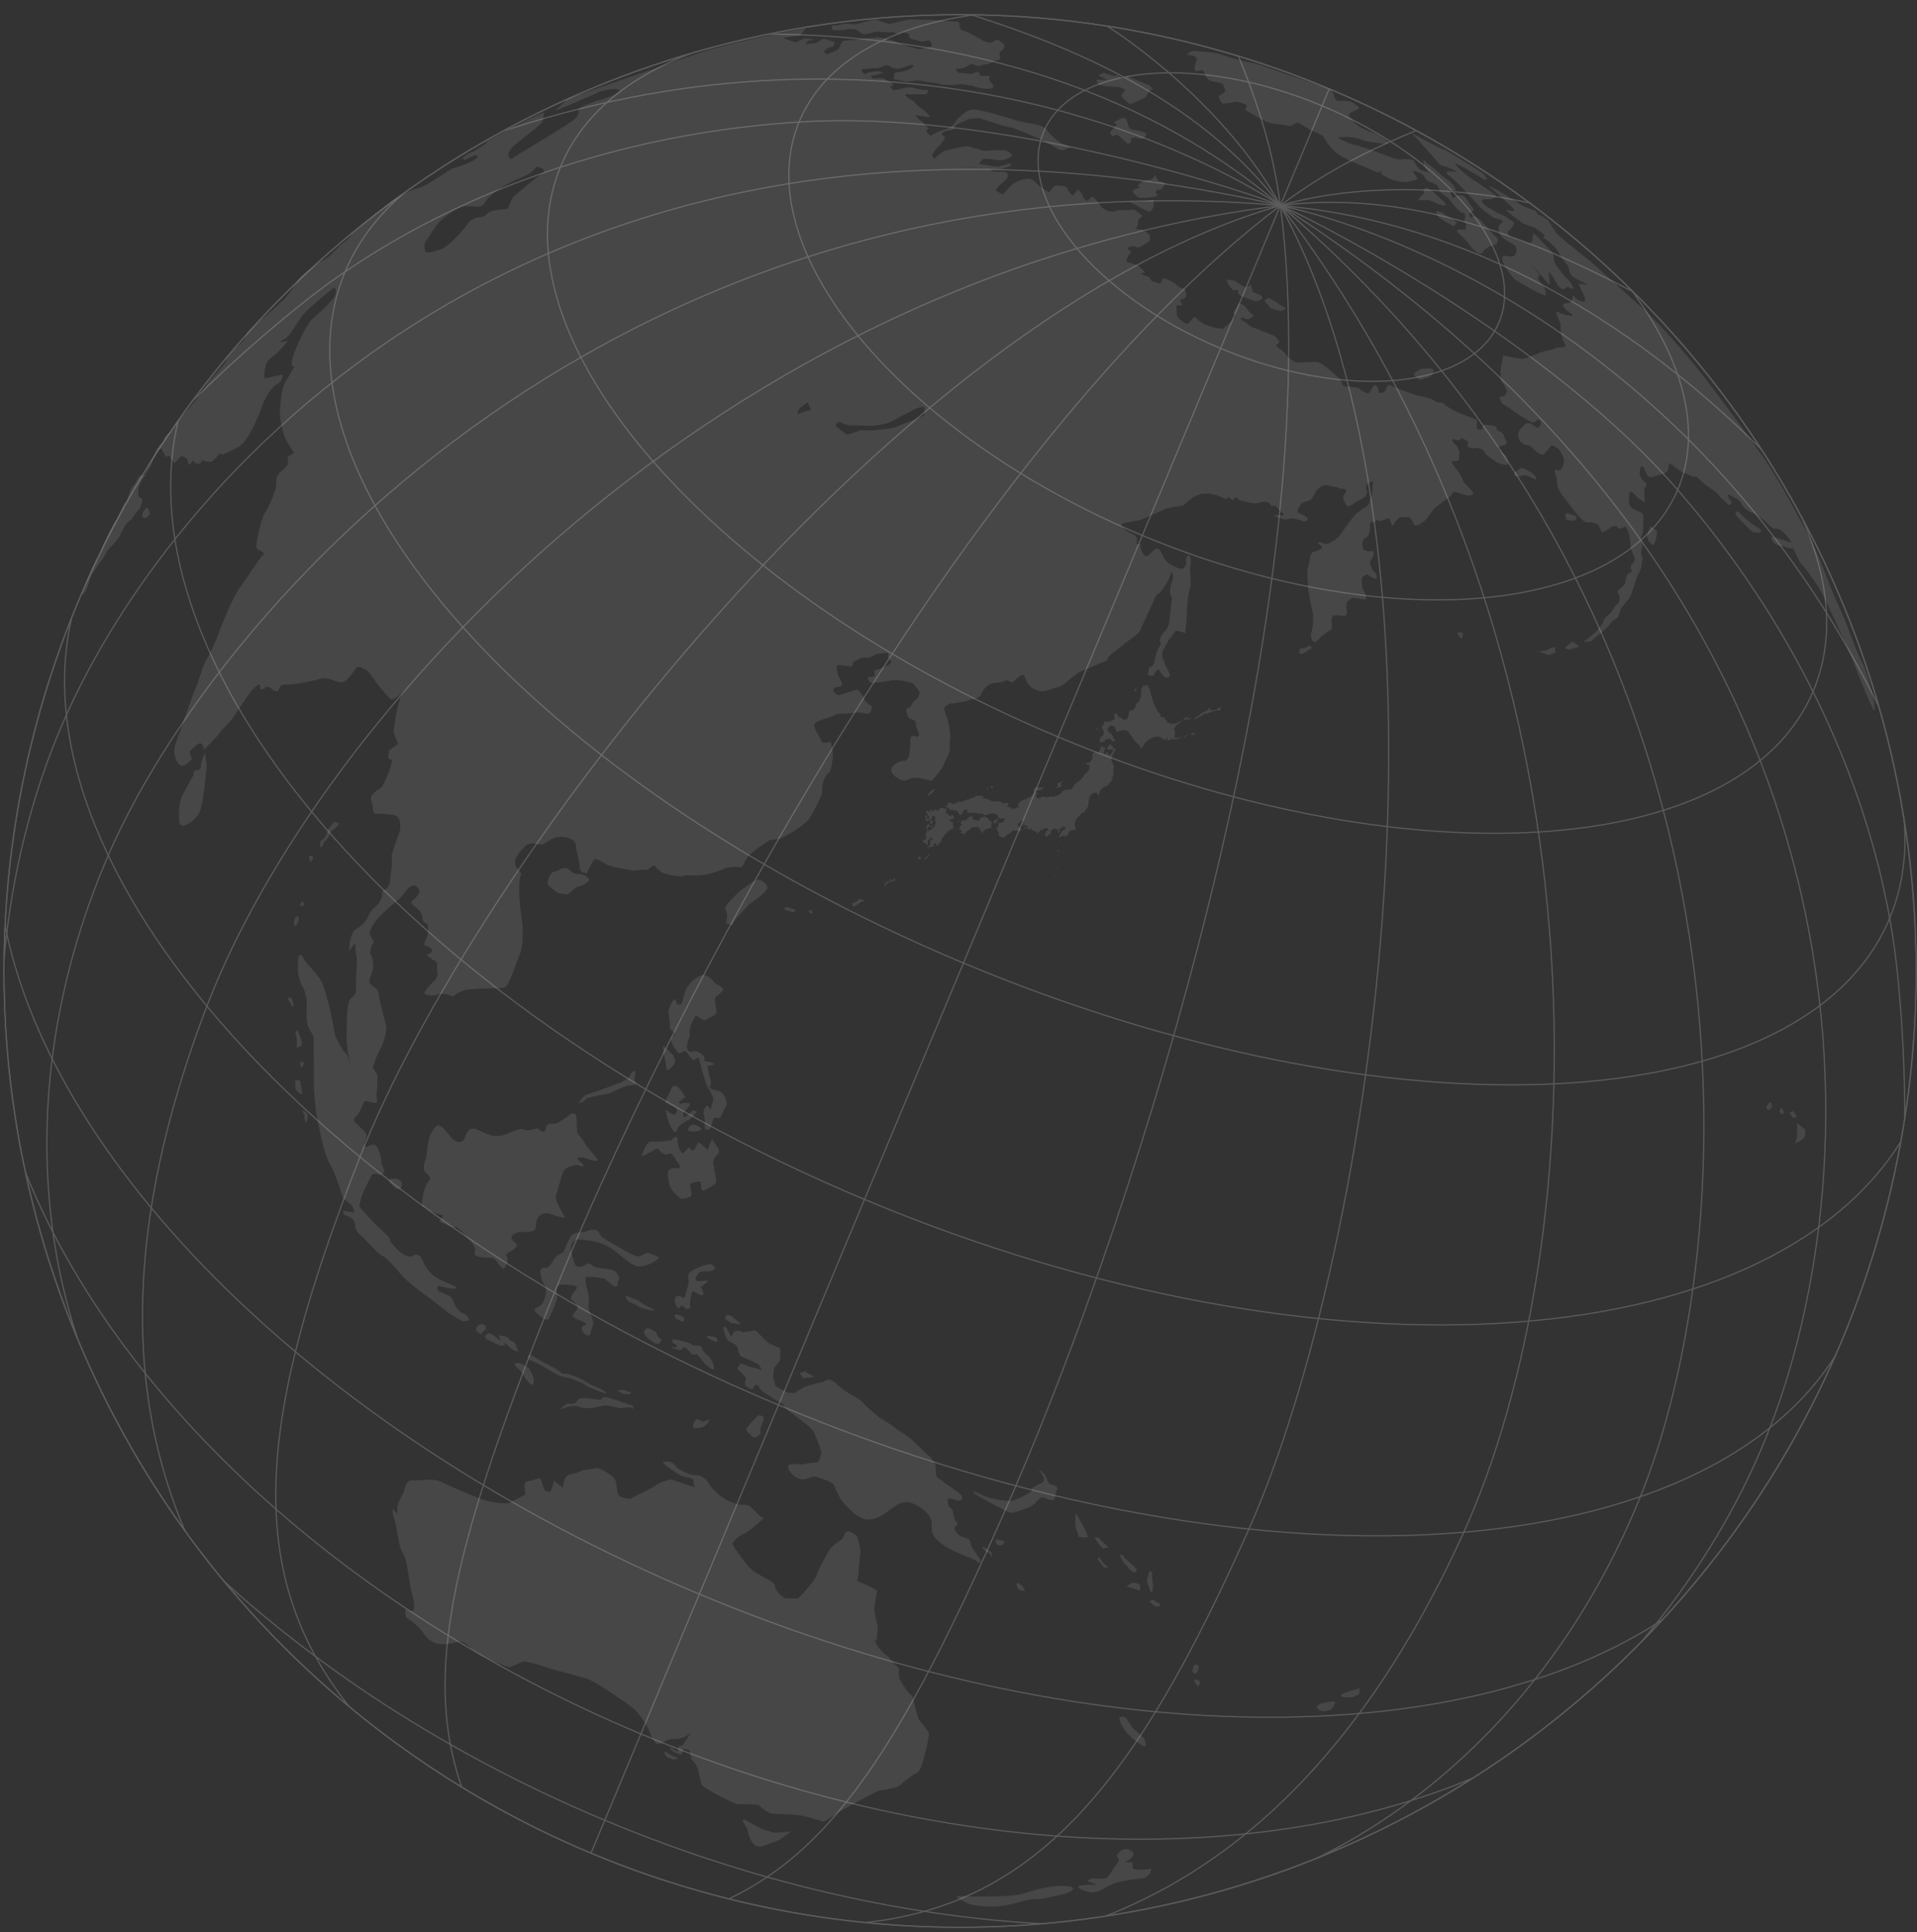 <svg xmlns="http://www.w3.org/2000/svg" xmlns:xlink="http://www.w3.org/1999/xlink" viewBox="0 0 1811.08 1825"><rect x="0" y="0" width="1811.08" height="1825" fill="#333333" stroke="none"/><defs><clipPath id="clip-path" transform="translate(2.98 13.09)"><circle id="SVGID" cx="904.05" cy="904.05" r="903.25" transform="translate(-374.47 904.05) rotate(-45)" fill="none" stroke="#fff" stroke-miterlimit="10" stroke-width="1.13"/></clipPath></defs><g id="圖層_2" data-name="圖層 2"><g id="圖層_3" data-name="圖層 3"><g opacity="0.1"><path d="M1112.63,683.93c-.41-.6-1.09-.95-2.48-.44s-2.06.78-2.65.47-1,0-1.17-.54-.57-.85-.29-1.09.47.13.94.41c.11.08.2-.12.15-.28a7.33,7.33,0,0,1,.09-3.74,1.75,1.75,0,0,0-.23-1.3,5.36,5.36,0,0,1-.51-2.16c.22-2.61,4.63-5.44,5.86-6.2.17-.12.58-.47.53-.72a2.64,2.64,0,0,0-.07-.35c0-.1-.23-.22-.31-.17-5.82,3.82-10,2.86-12,1.67a3,3,0,0,1-1.61-2.6c0-.33-.13-.49-.24-.37a.74.74,0,0,1-1.17-.06.5.5,0,0,1,.07-.77c.18-.16.35-.38.13-.58a6.82,6.82,0,0,0-1.21-.86c-.18-.08-.35.34-.77.33a3.59,3.59,0,0,1-1.19-.42c-1.2-.61-1.56-1.35-1.18-1.7.28-.19,0-.62-.14-.84-4.7-4.92-7-12-8.36-17.42-.59-2.48-1.46-5-1.5-6.29-1.42-1.08-1.65-4.13-2.42-4.12-.4,0-1,1.17-1.61,1.17s-1.27-1.19-1.53-1.15c-.5.11-.46,1.08-1.19,2s-1.24.52-1.31,1.07c-.13,1.17.16,8.14-1.67,11.51-1.29,2.33-2.67,2.49-3,3s-.61,3.21-1.82,5-4.18,1.52-4.69,1.95-.22,3.11-1,3.31c.25,4.34-2.41,5.26-4.46,5.16a2.07,2.07,0,0,1-1.49-1.75c0-.16-.16-.22-.39-.2a4.16,4.16,0,0,1-2.07-.37,9.55,9.55,0,0,1-2.53-3.55c0-.1-.19-.24-.28-.2a1.22,1.22,0,0,1-1.42,0,.33.33,0,0,0-.34,0c-1,2,.39,5.24.39,5.24a8.78,8.78,0,0,0-2.69,1.5c-.93.88-1.66,1.37-2.32.25a.25.25,0,0,0-.33,0,2,2,0,0,1-2.29.91c-1.14-.36-2.28-.72-2.66.73s0,2.21-1.26,2.76-1.52,2.24-.82,2.59.46,1.16,1.15,2a4.48,4.48,0,0,1-.28,4.74c-1.18,1.58-1.89,1.31-2.68,2.85a27.65,27.65,0,0,0-.57,2.93c0,.08.27.28.41.34a2.08,2.08,0,0,1,.94.61.46.46,0,0,0,.44.06,3.79,3.79,0,0,1,2.68-.67.42.42,0,0,0,.42-.33,6.74,6.74,0,0,1,.81-1.74c.62-.91,2.23-.1,2.23-.1l.55-.67c.71-.71,1-.43,1.15,0-.14.58.39.58.59.63a3.06,3.06,0,0,1,1.92,1.65,1.17,1.17,0,0,0,1.54.07c.48-.31.8-.05,1.25-.22.13,0,.16-.37,0-.6-.42-.5-.25-.67-.67-1s-.71-.27-1-1.53-1.1-1.38-1.34-2.64-1.06-1.3-2-1.73-.83-1.14-1.88-2.42,0-2.65,1.75-4,2.7-.62,3.11,0c.95-.35,2,1,1.83,1.41s0,.86.64,1.66a3.19,3.19,0,0,1,.48,2.32c0,.11.33.19.45.12,5.36-2.83,8.71-1.94,10.29-1s1.2,1.87,1.76,2.8,1.24.3,2.31,2.49a21.67,21.67,0,0,0,5.28,6.47,12,12,0,0,1,3.43,4.63c.09.17.27.06.33-.15a3.14,3.14,0,0,1,1.1-1.44,6.33,6.33,0,0,0,1.34-2.75c6.87-7.3,12.74-7.23,16.16-6.5-.31,1,.74,1.6,1.75,1.83a6.21,6.21,0,0,1,2.23,1.25c.16.1.29.11.22-.06a1.25,1.25,0,0,1,.63-1.51c.8-.47,2.06-.17,1.82.45s-1,0-1,0-.55.41.25,1a2.39,2.39,0,0,0,2.92-.45c.66-.8,1.42-.85,1.35-.44,1.65-.09,3,0,3.8.64a.42.42,0,0,0,.55-.09,2.46,2.46,0,0,1,2.62-1.28C1111.93,684.54,1113,684.53,1112.63,683.93Z" transform="translate(2.98 13.09)" fill="#fff"/><path d="M1047.25,722.11c-.69.1.65-.71,1.2-1.91s0-2.2.53-3.24-.21-.59-.37-1.63-.11-1.11.44-1.15.34-.14,0-.71-.27-.29.15-1.08.39-1-.15-2.63l-.34-.84c-.51-1.11-1.08-1.82-1.34-2.63a7.19,7.19,0,0,1,.16-4.44,36.38,36.38,0,0,1,3.81-7.31c.33-.45.09-.52-.15-.45a2.32,2.32,0,0,1-3-2.06c0-.4,0-.59-.51-.67a2.1,2.1,0,0,1-1.28-1.38.25.25,0,0,0-.41-.13,11.38,11.38,0,0,0-3,3.25c-1.07,1.65.19,1.27,1.35,1.58.65.18,1.1.57,1.46.57.77,0,1.74-1,2.34-.59s.53,1.71.27,2.13-.63.16-.88.38-.11.58-.22.88c-.43,1.14-1.85,2.53-2.42,2.18s-.23-.81-.53-1.13a1.57,1.57,0,0,1-.66-.69c-.51-1-.78-1.06-1-1a1.12,1.12,0,0,0-.79.73c-.13.34,0,1.36-1.36.92s.33-5.18.37-5.55a.8.8,0,0,0-.72-.86c-.37,0-.68.62-1.15.35s-.41-1.5-.74-1.57c-.18,0-.42.54-.84.87s-1,.32-1.11.54.45.69.69,1.09a2.36,2.36,0,0,1,.3.89s-.64-.48-.93-.19-1,3.24-2.73,3-1.85-.53-2.29-.44c-.23,0-.54.61-1.06.86s-1.27.17-1.33.33.63,1.91-.17,3.3c0,0,0,0,0,0,.53,1.17.33,2.32-1.1,4-.78.85-1.63,1.8-2.32,1.92s-1.14-.4-1.49-.5c-.75-.19-.9,2,0,2s2.27-.89,2.36,1.71a8.29,8.29,0,0,1-3.32,6.66l-1.7,1.07-.12.07a6.06,6.06,0,0,1-1.81,3.27c-1.68,1.72-2.52,2.72-2.52,2.72s-1-.15-2.8,1.8c-.16.15-.32.35-.5.55a7.54,7.54,0,0,0-2.74,3.51c-.73,1.67-2.14,2.43-5,2.36s-4,.31-5.78,2.87c-.91,1.16-2,1.35-2.79,2a2.67,2.67,0,0,1-2.14.76c-.59-.15-.75.5-2.17.84s-2.17.63-2.91-.25c-1.15.59-2.94,1-6,.56h-.17c-1.35,0-2.88-.12-2.88-.12a2.48,2.48,0,0,1-2.7,1.52c-2-.34-3.68-2.06-1.59-3.7a.56.56,0,0,1,0-.08l.74-1.21s-1.53-.09-2.06-.81a1.14,1.14,0,0,1,1.8-1.35c.91-.41,2.21-1,3-.73,1,.27,1.2-.24,1-.5s.66-1,1.33-.81.77-.84-.35-1.19-2.1.41-3.41.26-2.34-1.09-3.29,0-1.89,1.12-1.79,2a4.72,4.72,0,0,1-.42,3.18c-.7,1.58-.09,1.92-3.94,4-3.07,1.69-4.58,2.24-5.92,2.38l.29.39a4,4,0,0,1-1,0c-1.25,1.35-1.64,2.36-3.68,2.71a2.3,2.3,0,0,1-.17,1.8s.86,1.3.51,2.22-1,1.12-.7.17l.15-.64-1.08.19s0,1.52-.68,1.32a3.25,3.25,0,0,1-1.18-.55s-.56,1-1.07.81l-.61-.49s-.06.86-.47.7-.45-.69-.45-.69a1.37,1.37,0,0,1-1.37,0c-.52-.34-.28-.73-.44-1.07a.67.67,0,0,0-.23-.25c-.59-.4-1.42-.38-1.38.26s-.51.86-.66.09a12.39,12.39,0,0,0-.49-1.6.6.6,0,0,0,.22-.79,1,1,0,0,1,.94.2s0-1.32-.34-1.73a6.49,6.49,0,0,0-4.69.54s0,0,0,0c-.45-.92-.86-1.25-1.53-1.17s-.28-.65-1-.68a2.18,2.18,0,0,1-1.38-.43,2.34,2.34,0,0,0-1.35,0l-.45.13s-1,.68-4.68-.4-3.63-1.77-4.77-2.13-2.08.42-3.17-.26a1.5,1.5,0,0,1-.38-.32c-.41-.53.37-.87.33-1.21,0-.18-.62-.28-1.06-.53s-.74-.57-.89-.62a9.15,9.15,0,0,1-2.35.19l-1.58-.19a2.21,2.21,0,0,1-1,.28c-.51,0-1.06-.27-1.14-.14s0,1.09-.42,1.56-1,.28-1.66.28c-1.63,0-3.18,1.64-3.69,1.63s-1-.22-1.39-.13-1,.64-2.37,1.16A26.26,26.26,0,0,0,906,744c-1.12.53-1.31.73-2.43.29l-.14-.07a2,2,0,0,0-1-.23c-.16,0-.63.78-1.16,1.06s-1.06.14-1.16.22a3.87,3.87,0,0,1-2.83,1c-1.34-.26-1.7-1.23-2-1.31a1.4,1.4,0,0,0-.87-.08c-.24.06-.2.37-.64.46s-.94-.28-1-.31-.51.36-.49.61.53,1,0,1.74-.78.26-1,.35a.68.68,0,0,0-.29.67c.11.25.59.42,0,1.35l-.46.7s-.1.24.41.33c.65-1.16,1.28-1.37,2.14-1s.69,1.64.8,1.84,1.41.67,1.58.59.8-.92,1.13-.87.2.62.28.72a1,1,0,0,0,.49.2c.08,0-.08-.31.53-.24s.3.31.48.41.4-.07,1.08,0,1.45-.41,2.29,1a13.11,13.11,0,0,0,1.43,2.41c.43.35,1,.3,1.1,1s.33.56.51-.35.18-.46.86-.82.5-.85.89-1.59l.38-.74s.08,0,.18-.25a3,3,0,0,0,.17-.66c.13-.83.35,0,1.4-.52s1.07-.64,1.51-.11.77.11.66,1.14-.22,1.51.55,1.62,1.45.48,2.21.17-.17-.7.77-.33,1.11,0,1.94.23.58.41,1.3.15c.24-.08.45-.27.73-.25s.35.5,1.06.16c.33-.13.88-.37.73.18s.33.85.82.76a5.51,5.51,0,0,0,1.33-.49c.05,0,.05,0,.05,0a2.27,2.27,0,0,0,1.5.41c.86-.12,1.36-.44,1.78.14a3.75,3.75,0,0,0,2.12,1.32c.58.05,1.64-1.22,2.87-.95.75.16,1-.19,1.43-.51a5.63,5.63,0,0,1,2-.36l.2,0a7.59,7.59,0,0,0,1.65.15,4.61,4.61,0,0,1,3,1.38c1,.82,1,1.7,1.86,2.48a3.26,3.26,0,0,0,2.89.78c1.33-.13,2.38,0,2.63.58,0,.11-.09.22-.13.33-.72,1.89-1.93,3.49-3.93,3.29-1.72-.06-2,.29-2,.29s-.3.07.11.67.72,1.42.16,1.73a2,2,0,0,1-1.17.18s.93,1.13.37,1.62a1.77,1.77,0,0,1-.94-.18s0,.7-.59.84c1.11.88.56,1.09,1.14,2a3.13,3.13,0,0,0,1.3,1.56c.91.71,0,.52-.15,1.1a2.36,2.36,0,0,0,.78,2.41,13.62,13.62,0,0,1,1.81,1.5c.57.67,1.15-.09,1.87-.07a3.25,3.25,0,0,0,1.31-.1c.69-.18.28-.7.94-1a4.68,4.68,0,0,0,.85-.51.26.26,0,0,0,.09-.1s1.12-1.68,2.19-1.79.91-.53,1.53-.46.83-.22.54-.68-.15-.58.36-.66.16-.91,1.06-1.08.91.17,2.23.07a11.86,11.86,0,0,1,1.7,0c.64,0,.64-.72,1-.39s.38.49,1,.73.11.23.28.66.65,0,.86-.55,0-.52.63-.92.44-1.15-.29-1.6-1-.55-1.26-1.46-.68-.8-1.25-1-.14-.32.09-1.19-.56-.93.34-1.31a3.14,3.14,0,0,0,1.77-1.23c.7-.88.63-1.42,1.61-1.31.25,0,.39.62.59.67a2.58,2.58,0,0,0,.19-.55,4.8,4.8,0,0,1,1.25.48c-1.12.36-1.49,1-1.25,1.83s.26,1-.2,1.23-.49.79.15,1.29,1.08.7.76-.14-.25-1.69.44-1.59.3,1.16.89,1.48.86.59,1.59.37,1.11-.2,1.33.34-.56,1.46-1.7,1.36-2.1-.29-2.18.21.38.86,1.47.66a4.43,4.43,0,0,1,2.89.08c.85.33,2,1.49,2.26,1.41a5.35,5.35,0,0,1-.52-.88.32.32,0,0,0,.08-.26c0-.8.72-1.15,1-.95s-.49,1,.07,1.71a4.41,4.41,0,0,0,2.57,1.18,4.18,4.18,0,0,1,2.55,1.69,2.91,2.91,0,0,0,1.24,1,1.42,1.42,0,0,1,.78-2c1.44-.67,1.06-.65,1.47-1.46s.48-.52,1.74-.47,1.44,0,1.15-.61,1.49-1.27,2.77-.78,1.68,1.1,1.67,1.81-.38.55-.93.33-1,.07-.86.55-.09.67-.45.71-.35.39-.19.71-.6.12-.47.7.31.38-.13.85.06.72.15,1.47.52.55,1.27.49,1-.86,2-1.28a6.07,6.07,0,0,0,2-1.68c.32-.32-.15-.31-.21-1.12a1.69,1.69,0,0,1,.77-1.73h0c.47.18.86-.29,1.34-.89s1.49-.74,2.93-.18,2.27,1,2,2-.33.86-.19,1.44.47.18.74-.51.23-.08.74-.24.58-.3.06-.86a1.76,1.76,0,0,1,.32-2.44c.82-.47.95.37,1.4-.07s.16-.51.35-.89a2,2,0,0,1,.37-.51c.74-.75.95-.33,1.3.16a.29.29,0,0,0,.19.12c.25.08.51-.6,1.11-.14s1,1.07.1,1.89-1.23,1.21-1.87.77c-.21.81-.6,1.54-1.65,1.21.35.94-.15,2-1.09,1.79.38,1.2,0,1.42-.51,1.57.51.81.19,1.21-.56,1.18-.29.77,0,.9,0,.9l.73.46,1.15-.61s-.1-.47,1.19-.68a5.22,5.22,0,0,0,1.78-.55,1.44,1.44,0,0,0,1.69.58,3.17,3.17,0,0,0,2.32-2.45c.38-1.45.71-2.29,2.92-3a5,5,0,0,1,4.36.11c.26.14.37.16.31.08s-1.19-1.34-.84-2.75c-.3-1.35-1.34-1.49-.78-3.4s.28-3.06,1.43-3.67a.79.79,0,0,0,.19-1s1-1.06,2.34-2.44,1.53-2.07,2.07-2.3c.35-.14.23-.41.11-.6a5.35,5.35,0,0,1-1.3-1.36,4.82,4.82,0,0,0,1.14,1.15,7.62,7.62,0,0,1,2.47-.43c1-.24,1-1.48,1-1.48s1.05-1.27,1.68-2.17l.63-.91a6,6,0,0,0,1.16-3,7,7,0,0,1,.41-2.81,9.63,9.63,0,0,0,.24-2.68,2.13,2.13,0,0,0-.75,0,1.35,1.35,0,0,0-.46.42,5.09,5.09,0,0,1,.38-.5.09.09,0,0,1,.06,0,.83.83,0,0,1,.31-.05,2.09,2.09,0,0,1,.47.06,6.15,6.15,0,0,1,.44-1.67,5.14,5.14,0,0,1,3.44-3.26c-.35-.48.51-1.31,1.12-.27a1.88,1.88,0,0,1,3,.56c.47,1.15.45,1.92.8,2.16h.46a10.58,10.58,0,0,1,.12-2.44c.2-.52.83,0,.86-.71s-.91-.81-.49-1.17.63.25.93-.25-1.18-.71-.42-1a5.64,5.64,0,0,0,1.35-.62c.37-.3,0-.87.79-1.11s.15-.64.85-.55.74-1.37.74-1.45a1.61,1.61,0,0,0-.48-.63,1.45,1.45,0,0,1,.68.63c.17.38.66.93.84.47s.49-.62,1.11-.28.74.19.57-.57.16-.56.66-.27.57,0,.41-.54-.19-.26.36-.31-.18-.42.38-.47.17-1.09.58-1-.09-.91,1.09-1.17,1.28-.91.83-1.17,0-.37.76-1S1047.93,722,1047.25,722.11Z" transform="translate(2.98 13.09)" fill="#fff"/><path d="M994.88,730.64c.63.31,1,.31,2.33,0a4.44,4.44,0,0,0,3-2.26c-.7.12-1.16,0-1.31-.66s.48-1,1.22-1.59,1-1.17.75-1.39-.47-.14-1.06.39-2.09.86-2.83,1.41a2.6,2.6,0,0,0-1.07,2c.26-.31.88-.52,1-.07s0,.61-.57,1.1A8.78,8.78,0,0,1,994.88,730.64Z" transform="translate(2.98 13.09)" fill="#fff"/><path d="M941.09,760.11c-.23-.31-.79.2-1.56.36a5.24,5.24,0,0,0-2.43,1.19c-.5.58-.36.52-.87.59s-.33,1.13-.55,1.88a1.39,1.39,0,0,1,.87.34l.56-.29c.55-.27,1.63-.14,1.68-.25s-.15-.27-.26-.78a1.49,1.49,0,0,1,.61-1.51,6.31,6.31,0,0,1,1.48-.86C941.26,760.5,941.29,760.42,941.09,760.11Z" transform="translate(2.98 13.09)" fill="#fff"/><path d="M897.85,768.34c-.36-.16-.46-.24-.56-.53s.26-.32.19-.5,0-.27.22-.37.34-.41.08-.51a.48.48,0,0,1-.37-.55c.06-.29,0-.39-.19-.45s-.5-.12-.27-.49.68-.32,1.16-.72.16-.77-.28-.55-.77.26-1,0a3.39,3.39,0,0,0-1.42-.86c-.79-.3-1.46-.59-1.29-1.26s.73-.57,1.27-.48.75-.29,1.45-.43.82-.27,1-.74a2.61,2.61,0,0,0,0-2.17c-.24-.92-.76-1-1.35-.82a6,6,0,0,0-1.51.72c-.54.3-1,0-1.5-.56a6,6,0,0,0-1.46-1.16l-.11-.06a1.71,1.71,0,0,1-1-1.33,3.23,3.23,0,0,1,0-1.51c0-.46-.13-.58,0-.84s.3-.41.39-.7.3-.3.54-.39.32-.35.06-.55-.42,0-.53.31-.22.16-.51.47A.44.44,0,0,1,890,751c0-.37-.15-.75-.55-.6s-.75,0-.81-.28-.16-.35-.52-.28-.29.33-.65.52-.51,0-.66-.21-.21-.44-.52-.38a9.54,9.54,0,0,1-1,.36c-.42,0-.61.33-.54.6s.17.52-.12.61-.28.28-.62.29-.33.12-.19.4-.24.34-.56.45-.35.34-.87.31-.58-.33-.79-.63-.13-.67-.48-.78-.39.34-.75.27a.33.33,0,0,0-.27.58c.3.16.29.45-.09.45s-.62,0-.95,0a.81.81,0,0,0-.61.08.62.62,0,0,0-.22.21.55.55,0,0,1-.9-.09c-.17-.31-.27-.69,0-.77s.2-.26.06-.44.07-.37-.25-.53-.72.15-.79.52-.14.66-.33.4-.57-.29-.55,0a.69.69,0,0,0,.38.67c.35.24.23.76,0,.58s-.41.13-.19.37.18.35-.06.51-.37,0-.56-.22a.55.55,0,0,1-.12-.39,1.07,1.07,0,0,0-.09-.39.78.78,0,0,0-.77-.23c-.24.11-.49-.13-.68-.38a.53.53,0,0,0-.68,0c-.31.28,0,.48-.27.69a.84.84,0,0,0-.36.93,1.19,1.19,0,0,0,.59.88c.23.22,0,.53.19.78s.38,0,.61.15,0,.3.25.72a5.62,5.62,0,0,0,1,1.16c.45.48.38,1,.14,1.2a.64.64,0,0,0-.22.92c.26.4.29.9,0,1s-.5-.17-.65-.44-.35-.56-.61-.46-.43.24-.7-.14a.6.6,0,0,1,0-.88,1,1,0,0,0,.31-.91c0-.49-.64-.46-.63-.81s.56-.3.37-.57-.44-.31-.88.07a1.59,1.59,0,0,0-.64,1.3,2.06,2.06,0,0,0,.24,1.35c.23.56.61.54.58,1.05a2.35,2.35,0,0,0,.08,1.12c.15.48-.39.77-.67,1s-.33.41.31.18a8.52,8.52,0,0,0,1.55-.74c.55-.32,1,0,1.61-.24a1.11,1.11,0,0,1,1.36.31c.27.41.33.83,0,1.07s-.69.16-.89.48.11.81.44,1,.77,0,1.11-.11a2.48,2.48,0,0,0,1.25-.6,1.57,1.57,0,0,0,.31-1.47c-.15-.57-.38-.87-1-.74a1.84,1.84,0,0,1-1.27-.27c-.34-.16-.31-.48,0-.67a4.85,4.85,0,0,1,1.09-.45,1,1,0,0,0,.28-.16.78.78,0,0,0,0-.82c-.15-.35.13-.46-.12-1.07s0-.63.46-.56.47-.37,1.11-.45.52.42.86.72a1.91,1.91,0,0,0,.32.21c.1.06.15.11.17.39,0,.44.63.49.27,1.1a2.48,2.48,0,0,0-.32.83,5.14,5.14,0,0,0,0,1.05c0,.77.44.87.74,1.49s.21.45.19,1.07-.14.9-.62,1a8.83,8.83,0,0,0-1.26.35c-.58.24-.25.36.09.46s.57.32,1,.21.81-.06.77.29-.45.48-1,.46-.8.37-.91.88-.12.6-.53.81-.62.16-1,.6-.36.73-.85,1a10.44,10.44,0,0,1-1,.56,5.68,5.68,0,0,0-1,.53l-.29.22a.6.6,0,0,1-.94-.16.56.56,0,0,0-.66-.18c-.24,0-.33.14-.15.54s.05.53-.3.62-.55.36-.36.7.22.68.14.88a1.08,1.08,0,0,1-.74.8c-.55.2-.54.52-.33.86s.52.53.67.91a5.09,5.09,0,0,1,.28,1.57,1.23,1.23,0,0,1-.66,1.21,4,4,0,0,0-1,.86c-.48.52-1,.54-1.16.2s-.17-.67-.52-.49-.07.59.33,1,.28.52,0,.51-.33.18-.11.54.28.72.94.88a6.18,6.18,0,0,1,1.8.77c.47.27-.13.63.17,1s.43.25,1,.3.31-.26.61-.37.36-.4,0-.83-.18-1-.34-1.81a1.55,1.55,0,0,1,.61-1.56c.36-.18.59-.29.59-.67a.59.59,0,0,1,.65-.59c.33,0,.36-.06.35-.4s0-.5.6-.7a1.31,1.31,0,0,1,1.43.69c.27.42.59.38.49.86a.84.84,0,0,1-.6.81c-.41.15-.41.41-.83.45s-.4-.43-.29-.8-.29-.53-.65-.45a.52.52,0,0,0-.48.49c.08.38.81.41.88.86s-.23.51-.16,1.07a9.72,9.72,0,0,0,.39,1.36,1.48,1.48,0,0,1-.63,1.35c-.39.36-.39.62-.6.92a7.46,7.46,0,0,1-1.49.89c-.68.4-.7.88-.41.89a3.14,3.14,0,0,0,1-.2,2.62,2.62,0,0,1,1.36-.17A2.29,2.29,0,0,0,877,787a2.41,2.41,0,0,0,1-.51,1.53,1.53,0,0,1,1-.3c.47,0,0-.54.35-.54s.6-.37.22-.49a.67.67,0,0,1-.56-.72c0-.42.34-.62.77-.74a1.86,1.86,0,0,1,1.15,0l.06,0a.94.94,0,0,1,.57.88c.09.53.38.66.58,1s.53.2.73-.15.5-.43.67-.85a4.35,4.35,0,0,1,.6-1,1.25,1.25,0,0,1,1-.6c.34,0,.46-.22.37-.38s-.1-.3.18-.48.2-.36.43-.61.25-.3.18-.8a3,3,0,0,1,.59-1.78,3,3,0,0,1,1.07-1.28,3.48,3.48,0,0,0,.94-1.32,10,10,0,0,1,.7-.89c.31-.41.42-.71.69-.89a2.43,2.43,0,0,0,.59-.55c.18-.21.53,0,.73-.22s0-.42.06-.62.19-.37.56-.19.28-.14.15-.46-.11-.65.37-.77a2.49,2.49,0,0,0,1.14-.38c.36-.29.26-.61.67-.71a2.38,2.38,0,0,0,.78-.25.83.83,0,0,0,.27-.24c.42-.42.6-.16,1.25-.21s.39-.49.79-.8S898.19,768.48,897.85,768.34Z" transform="translate(2.98 13.09)" fill="#fff"/><path d="M878.58,766.37c.43-.23.23-.6-.06-.45C877.68,766.35,878.12,766.59,878.58,766.37Z" transform="translate(2.98 13.09)" fill="#fff"/><path d="M877.21,766.83c-.12-.24-.26-.25-.57,0s-.62,0-1,.13-.48.31-.28.54a5.85,5.85,0,0,0,.56.57c.28.28.49.06.64.38s.48.21.61-.15.19-.56.56-.59a.27.27,0,0,0,0-.54A.45.45,0,0,1,877.21,766.83Z" transform="translate(2.98 13.09)" fill="#fff"/><path d="M874.43,768.11a1.21,1.21,0,0,0,.56-1c0-.43.1-.43.36-1s-.2-1-.62-.6c-.2.15-.24.11-.46,0s-.48-.17-.63.23a1.08,1.08,0,0,1-.91.75.74.74,0,0,0-.41,1.14c.22.44.08.52-.41.68a.65.65,0,0,0-.27.74c.14.3.56.38,1,.13s.74-.33,1-.66S874,768.43,874.43,768.11Z" transform="translate(2.98 13.09)" fill="#fff"/><path d="M873.28,770.78c.29-.22.21-.37.27-.78s-.17-.57-.47-.36-.37,0-.48.21,0,.32-.07.63-.14.48.11.62S873,771,873.28,770.78Z" transform="translate(2.98 13.09)" fill="#fff"/><path d="M933.36,768.38c-.28-.23-.22-.53.26-.53s.49-.53.15-.94-.75-1-.48-1.55a3.82,3.82,0,0,1,.6-.91c.26-.31.59-.53.47-1a1.26,1.26,0,0,0-1.16-.69.86.86,0,0,1-.68-.07s-.19.3-.42.34a.65.65,0,0,0,.33-.25.49.49,0,0,0,0-.11.5.5,0,0,1-.3-.57c0-.44-.16-.46-.54-.61s-.27-.33-.57-.66-.09-.56-.13-.84-.22-.24-.57-.17-.49-.24-.32-.54.1-.41-.3-.26-.62.18-.83.05-.23-.18-.44-.15a.75.75,0,0,1-.68-.66c0-.37-.13-.54-.53-.18a2.24,2.24,0,0,1-1.23.53,14.34,14.34,0,0,1-1.42.33,2.11,2.11,0,0,1-1-.11c-.36-.08-.36.11-.29.52s-.09.68-.45,1.11a2,2,0,0,1-.57.55c0,.15.22.6-.51.94s-.87.49-1.3.24-.58-.54-1-.74a1.82,1.82,0,0,0-1.35-.24,1.82,1.82,0,0,1-1.42-.18,1.76,1.76,0,0,1-.83-1.48,4.18,4.18,0,0,0-.07-1.35c-.13-.51-.14-.85-.49-.93s-.46,0-.32.28.08.59-.63.53-1.09-.1-1.43.31a1.7,1.7,0,0,1-1.15.76c-.56.1-.59.35-.87,1s-.53,1.36-1.42,1.39a20.12,20.12,0,0,0-2.66.33,7.85,7.85,0,0,1-2,.35,9,9,0,0,1-1.5.06c-.63-.09-1.34-.08-1.56.25s0,.65.55.37a2.86,2.86,0,0,1,1.6-.39c.66,0,1-.11,1.29.2s.25.73-.14.86-.27.42-.27.75-.34.55-.16.88.55-.18.84.11.35.67.08.68a.32.32,0,0,0-.18.57c.26.17-.24.29-.59.27s-.83.12-.91.38.32.37.27.7-.14.55-.43.62-.21.31,0,.57.06.44-.24.61-.56.71-.15.86.86-.18.89.17.21.4.61.35c.67-.07,1.35,1.1,1,1.28s-.68.22-.9.48-.66.31-.53.62.5.06.77.15c.49.18.28.39.53.62a1.08,1.08,0,0,0,1,.26.88.88,0,0,1,1.14.36c.17.45.4.91.72.82s.18-.39,0-.77-.46-1,0-1.11.72-.08.92-.6.22-.94.78-1.13.7.15,1-.18.41-.66,1.1-.91a4.66,4.66,0,0,0,1.38-.66c.32-.21.32-.39.34-.88s.16-.72.75-.92a1.69,1.69,0,0,1,1.42,0c.43.18.52-.23,1-.33a4.49,4.49,0,0,1,1.41-.21,9,9,0,0,0,1.2-.05c.41-.06.85.33,1.22.71s1.25.39,1.5,1a3.15,3.15,0,0,0,.77,1.25c.38.35.4.51.41,1.07s.3.6.4,1.08.12.77.44.8.44-.63.88-1.17a6.72,6.72,0,0,1,1.45-1.53,5.34,5.34,0,0,1,.67-.51A5.89,5.89,0,0,1,929,770c.69-.24,1.18-.21,1.81-.49a6.47,6.47,0,0,1,1.72-.57c.48,0,1,.06,1.23-.12S933.62,768.58,933.36,768.38Z" transform="translate(2.98 13.09)" fill="#fff"/><path d="M841.58,817.22c-.75.77-1,1.19-2.16,1.36-.5.08-.75-.64-.75-.64a1,1,0,0,0-.74-.91c-.76-.19-.59.57-.23,1.24s0,.82-.8.93-1.13.52-1.77.28-1,0-.87.81-.27,1-1,1.2-.63.63-.71,1.13,0,1,.62.77,0,0,.68-.08.33-.66.35-1.19a.9.9,0,0,1,1.25-.65c.57.22.49-.53.21-1s.39-.55.76-.33.72.11,1.26-.11.74-.51,1.53-.46.83-.49,1.57-.47a1.38,1.38,0,0,0,1.32-.63c.46-.43.92-.42.74-1.38S842.34,816.47,841.58,817.22Z" transform="translate(2.98 13.09)" fill="#fff"/><path d="M874.37,794c-.28.43-1.3.67-1.58,1.64s-.73,1.15-1.53,1.57-1.08.83-.58,1.47.84.24,1.23-.78,1.12-.46,1.49-1.4,1-.87,1.53-1.74S875.08,792.81,874.37,794Z" transform="translate(2.98 13.09)" fill="#fff"/><path d="M866.49,796.25c-.92-.53-2.09-.18-2.2.68s.37,1.13,1.13,1.61,1.4-.27,1.53-1S867.09,796.61,866.49,796.25Z" transform="translate(2.98 13.09)" fill="#fff"/><path d="M879.31,732.39c-1.06.29-1.57.18-2.16,1.23s-1.18.7-1.87,1.89-1.37,1.43-1.83,2.59.39.88,1.09.07,2.56-1.26,3.05-2.32,1.15-.81,1.71-1.77S880.37,732.06,879.31,732.39Z" transform="translate(2.98 13.09)" fill="#fff"/><path d="M933.49,731.06c.73.29.8.32,1.37-.46a.71.71,0,0,0-.44-1.25c-.73.15-1.39.1-1.47.68C932.92,730.39,932.77,730.78,933.49,731.06Z" transform="translate(2.98 13.09)" fill="#fff"/><path d="M929.88,732.17c1.12.26,1.46-1.19.85-1.2C929.53,731,928.77,731.91,929.88,732.17Z" transform="translate(2.98 13.09)" fill="#fff"/><path d="M1121.29,665.26c-1.06.25-2,.56-2.56-.59s-1.45-.19-3,1.14c-1.3,1.12-1.83,2.13-.82,1.71s.77-.52,2-1.13,1.78.84,3.82-.12C1122.1,665.65,1122.37,665,1121.29,665.26Z" transform="translate(2.98 13.09)" fill="#fff"/><path d="M1150.29,655.88c-.55-1.15-1.87-.58-3.1.42a9.8,9.8,0,0,1-4.55,1.6c-1.66.3-2.77-.4-2.39-1.74s-.52-1.15-1.47.51-1.74,1.22-2.5,1.73-1.37.67-2.64,1.4-2.39,1.1-3.3,2.36a4.66,4.66,0,0,1-2.31,1.66c-1.5.92-3,1.66-2.62,2.36s.87-.06,1.8-.64,1.1,0,1.66-.7,1.58-.75,3.12-1.5,1.71-1.89,2.88-2.39,1.67.78,3.52-.38,2.49-.66,4.67-1.56,4.25-1.58,4.94-1.19,2,.53,1.93-.31S1150.82,657,1150.29,655.88Z" transform="translate(2.98 13.09)" fill="#fff"/><path d="M998.71,780.38c-.42.85.19,1.26.69.45S999.11,779.61,998.71,780.38Z" transform="translate(2.98 13.09)" fill="#fff"/><path d="M997.21,790.05c-.6-.15-2,.57-.75,1S998.16,790.28,997.21,790.05Z" transform="translate(2.98 13.09)" fill="#fff"/><path d="M995.94,805.43c-.74-.29-1.16.54-.47.91S996.76,805.74,995.94,805.43Z" transform="translate(2.98 13.09)" fill="#fff"/><path d="M993.2,814.6c-.57-.22-1.45.35-.58.78S993.94,814.89,993.2,814.6Z" transform="translate(2.98 13.09)" fill="#fff"/><path d="M1069.43,639.92c.44.17.82-.64,1-1.67s-.55-1.69-1.12-.61S1069,639.75,1069.43,639.92Z" transform="translate(2.98 13.09)" fill="#fff"/><path d="M1116.05,682.24c-1.21.63-1.07,1.36.16,1S1117.12,681.73,1116.05,682.24Z" transform="translate(2.98 13.09)" fill="#fff"/><path d="M1118.79,681c-1,.31-.76.93,0,.81S1119.68,680.72,1118.79,681Z" transform="translate(2.98 13.09)" fill="#fff"/><path d="M1124.85,679.34a2.18,2.18,0,0,0-1.86.17c-.64.48-1,.81-.46,1.32.7.71,1.14,0,2.67-.32S1125.69,679.45,1124.85,679.34Z" transform="translate(2.98 13.09)" fill="#fff"/><path d="M1033.53,675.54c.91-.87.37-1.53-.45-.79C1031.77,676,1032.65,676.42,1033.53,675.54Z" transform="translate(2.98 13.09)" fill="#fff"/><path d="M1085.92,71.18c-2.92.38-6.54,6.6-5.75,6.91s-14.29,6.94-15.29,7.18-8.9-7.74-8.9-7.74l4.34-5.64L1055,69.21s-15.63-.6-18.8-1.83-3.18-5.22-3.18-5.22l10.78.55-9-4.4,4.73-2.74s8.91,3.77,11.49,2.63,5.52,3.07,5.52,3.07l5.25-2.52,4.4,2s14.72,6,16.32,6.65S1085.92,71.18,1085.92,71.18Z" transform="translate(2.98 13.09)" fill="#fff"/><path d="M1049.27,102.66s9.47-6.36,11.25-3.85,2.22,7.58,3.67,9.36,16.54,2.17,15.63,6.08-4.45,4.38-8.52,3.1-7.22.54-5.84,1.69-1.76,4.5-3.41,3.25-7.82-7.33-9.67-8-3.05,1.56-4.12,1.14-2.91-2.66-2.61-3.45,6.48-7.24,6.48-7.24Z" transform="translate(2.98 13.09)" fill="#fff"/><path d="M1093.07,166.39c-4.27-.75-4.46,2.84-4.46,2.84s4.77,1.86.3,3.16-14,1.56-15.19,1.41-9.07-5.66-5.56-7.65,6.65-1.37,4.82-3-2.71.77,1.24-3.18,10.65-2.26,12.31-5l1.65-2.7,3.34,5.56s6.09.84,5.78,3.16S1093.07,166.39,1093.07,166.39Z" transform="translate(2.98 13.09)" fill="#fff"/><path d="M1087.09,176.27c-4.53-.86-7.32.81-9.85,1s-13,.44-13,.44,17,8.76,18.07,9.17,3.62-2.26,4.34-4.11S1087.09,176.27,1087.09,176.27Z" transform="translate(2.98 13.09)" fill="#fff"/><path d="M1171.78,267.5c-7.43-2.9-4.55-6.35-4.55-6.35s-4.27-.77-4.86-.07-8-9.22-5.9-9.93,7.93,1.57,7.93,1.57,8,5.26,8.82,5.57,5.51-2.43,5.51-2.43l2.08,7.21s8.27,2.31,8.7,4.31-4.12,5.1-7.3,3.86S1171.78,267.5,1171.78,267.5Z" transform="translate(2.98 13.09)" fill="#fff"/><path d="M1200,278.79c-2.67-1-2.5-.66-3.51-2s-5-5.3-4.67-6.08a4.44,4.44,0,0,1,6.28-1.21c3.14,2.13,5.89,2.89,7.07,4.57s6.52,2.84,6.37,4-3.09,2.44-4.36,2.55S1200,278.79,1200,278.79Z" transform="translate(2.98 13.09)" fill="#fff"/><path d="M1333.09,339.73s4.54-4.64,8.5-4.63,7.06-.9,9.14.82-1.89,7.2-4.79,7.59a22,22,0,0,0-6.41,2.4S1331.51,342.16,1333.09,339.73Z" transform="translate(2.98 13.09)" fill="#fff"/><path d="M1184.57,47.35c-7.78-1.2-28.73-6.9-34.29-9.07s-20.57-2.82-24.69-3.21-7.45,3.5-7.45,3.5,10.39.7,9.48,4.62-4.07,11.22-.26,10.88,6.05-2.23,7.06.6,3.57,8.11,6.7,8.72,10.94,2.42,10.94,2.42,2.76,6.26,2.45,7.06a6.48,6.48,0,0,1-2.93,2.83c-1,.22-3.47,2.61-3.47,2.61s3.11,6.1,3.92,6.41,13.86-1.93,14.66-1.62,7.08,2.13,8,2.81-1.47,4.62-1.47,4.62,8.65,5.2,9.45,5.5,11.4,7.51,18.31,7.76,15.77,3.39,17.5,1.31,5.89-2.58,6.47-1.76,10,6.36,11.11,6.78,11.71,5.17,11.68,6.07,6.22,12.18,15.4,17.58,28.25,12.84,28.25,12.84,7,3.94,8.6,3,4.35-2.57,4.35-2.57-5.72,3-.1,5.75,7.42,4.4,13.23,5.15,7.29,1.63,12.15.15,8.06-1.12,5.76-3.85a30.78,30.78,0,0,1-3.91-6.4s8.26,2.29,10,4.18,3.12,6.08,5.45,6.39,7.3,3.15,8,3.72,2.16,5.43,3,6.36,6.85,5.1,6.85,5.1a49.26,49.26,0,0,1,4.06,5.25c.5,1.1,8.48,8.79,8.48,8.79s3.44-.19,3.94,2.46-1.48,6.12-1.48,6.12l2.76,2.3-1.27,5.61s-5.7-1-7.64.07,6,6.59,10,11.83S1394.4,230,1398,224.68s12.88-7.19,12.88-7.19,2.82-4.09-.22-6.48-16.44-18.92-19.55-19.52a6.07,6.07,0,0,0-5,1.1s-1.36-3.58-.79-4.27,6-1.95,2.55-5.72-5.21-9.35-9.19-10.91-9.22,2.53-9.22,2.53l-3.12-7.63,6.28.32s-1.52-5.48-8-10.11-16-13.84-18.08-14.66-5.13-7.19-4.61-1.5,5.73,9.56,5.73,9.56a81.52,81.52,0,0,1-9.11-3.25c-2.55-1.29-5.77-8.66-6.56-9s-9.31-1.17-12-.41-20.13-6.31-20.92-6.61-14.41-5.3-22.23-7.13-16-6.82-16-6.82a43,43,0,0,1,20.54,1.28c10.53,3.5,16.4,3.35,19.77,4s10.21,1.23,5.78-2.32a51.79,51.79,0,0,0-16.81-9.3c-7.78-2.71-13-6.58-15.09-9.83s-6.33-4.91-1.22-7.8,9.52-3.31,5.43-6.12-4.11-4.35-11-4.59-9.23,1-10.44-3.76-3.61-7.21-4.4-7.51S1184.57,47.35,1184.57,47.35Z" transform="translate(2.98 13.09)" fill="#fff"/><path d="M1342.89,168.77c-2.76-2.3.95-4.82,1.76-4.51a32,32,0,0,1,8.43,5.74c2.83,2.93,13.43,11,8.56,11s-13.52-5.26-15.4-5.1-8.77.56-9-.44S1342.89,168.77,1342.89,168.77Z" transform="translate(2.98 13.09)" fill="#fff"/><path d="M1360.76,194.94c-4.06-1.27-9.74-8.67-5.26-8.45s9.2,5.41,11.84,6.44,8,4.62,5.12,5.65,1.36,3.58-4.54.67S1360.76,194.94,1360.76,194.94Z" transform="translate(2.98 13.09)" fill="#fff"/><path d="M1362.42,128.78c-12.09-5-29-14.92-31-16s6.55,7.42,8.59,10,12.89,13.87,15.4,17.6,7.38,3.78,7.38,3.78,11.82,4.92,10.55,5-14.84-1.81-8.14,2.94,19,18.39,19.64,19.24,9.6,9.83,10.08,10.94S1408,192.6,1408,192.6s9.1,1.72,8.73,3.4-3.35,2.36-3.89,6.11,1.22,7.81,6.81,11.49,10.81,5.14,10.06,9.42-1.11,6-5.17,6.23-9.53-3.73-7.93,3.92,11.3,17.21,12.14,18.14,27.83,16.32,28.54,14.48-1-7.71-2-8.12-5.61-8.29-5.61-8.29,2.45-2.39,1.76-3-8.9-10.79-8.9-10.79l15.79,17.44s2.88,5.1,2.73.76-1.23-9.33-.92-10.12,6.18,7.59,7.63,10.9,4.6,5.47,6.12,5.43,4.35-2.57,4.35-2.57,7.55,5.69,4.45-.4-5.29-6-10.27-12.84-6.66-7.17-7.17-11.35-.48-6.58-4.43-10.56-5.49-5.49-8-8.32-7.36-7.74-7.55-5.67,0,8.54-2.94,8.3-13.11-3.87-16-5-4.61-1.49-4.7-5.19-.53,1.33,3-3.72,3.33-5.42,1.15-6.88-6.7-4.74-10.66-6.28-13.6-7.43-15.68-9.16-4.47-5.71.8-5.16,12.44-2.19,9.31-4.32-15.73-11.31-19.76-13.48-14.83-11.26-17.86-15.2,22.47,11.19,26.12,13.53,6.57.42-1.41-5.74S1362.42,128.78,1362.42,128.78Z" transform="translate(2.98 13.09)" fill="#fff"/><path d="M1448,186.2c-9.45-4-11.17-3.42-18.55-8.73s-27.6-16.84-25.49-14.5,9.6,8.32,13.54,12.29,11.43,9,9.65,10.47-6.88-1.17-7.19-.36,15.86,12.57,16.92,13,9.1,3.22,9.89,3.53,9.15,6.31,9.38,7.32-1.73,2.07-1.73,2.07.74-.32,5.58,3.68,8.19,7.19,10.71,12.43,8.75,10.42,8.73,14.38,4.25,7.14,4.25,7.14l14,7.25s-8.59-1.5-9.15-.81,7,12.51,5.9,15.42-8.94-1.35-9.91-3.55-1.28-1.42-1.6-.62-.42,5-2.61,6-7.5.44-6.63,2.92,3.3,4,4.59,5.43,9.19,5.42.87,4-11.13-4.34-12-3.76,4.37,11.47,4.37,11.47-.44,9,1.24,13.3,3.5,7.46,3.19,8.26-7.11.28-10.53,2-9.28,1.87-14.43,4.14-12.16,5.34-15.84,5.42-18.3-3.15-18.3-3.15-.52,6.81-1.55,9.46-.34,14.21-.34,14.21,6.15,8.49,5.7,10.44-2.24,4.95-5.46,4.59.43,6,1,6.8,3.86,1.81,9.5,6.15,15.25,10.2,18.42,11.43,6-4.39,7.91-1.49-1,6.6-2.06,6.83-8.56-7-12.07-3.48-8.34,6.52-5.9,13.57,9.53,6.15,10.48,6.81,6.18,6.07,8.46,7.27,3,2.39,5.59-.26,6-7.45,6.85-7.41,6.68,3.21,7.06,4.57,4.49,5.73,4.06,10.73-2.3,8.26-4.73,8.24-3.51-2-3.64.71,1.32,6,1.72,7.39-1.54,7,5.42,15.83,18.77,26.23,23.67,25.38,9.71,1.66,10.49,2.86,2.48,6.17,3.26,6.47,7.11-3.34,8.62-4.89,5.37-1.27,5.87-.16-.92,0,.47,1.09,7.29-1.44,7.29-1.44a24.37,24.37,0,0,0,2.19,4.54c1.33,2,2.28,12.17,2.51,14.7s4,11,4,11-.63,4-3,5.26.18,7.37.18,7.37-3.15.31-4.25,2.34-2.57,6.61-2,7.44-1.67,2.71-3.29,4.52-5.62,2.7-3.38,6.31.93,8.6-1.13,9.93-6.5,9.68-7.4,9.63-5.72,4.48-5.74,6.92-7.51,9.89-7.51,9.89-10.15,8.85-11.31,8.71,6.6,1,8.81-1.45,13.09-10.17,16.11-14.78,7.65-5.56,8.1-7.52,2.21-6.47,2.52-7.26,8.25-10.22,8.25-10.22a116,116,0,0,0,4.48-12.28c2.35-7.61,1.78-5.41,3-8.58s3.79-7.36,3.68-10.16,1.9-4.15.4-8.08.23-8.45.53-9.24-1.54-8.53-1.54-8.53,3.21-6.69,2.31-12.23,2.39-10.05-3.72-12.43-10-4.82-9.78-9.29-.49-13.62,4.52-7.71a29.46,29.46,0,0,0,10.57,8.09s-.64-7-.64-10.92,3.62-5.32,1.37-7.4-4.67-3.65-5.46-7.93,1.34-8.94,2.88-7.41,3.65,11.78,9,9.9,13.11-3.13,14.14-5.79a44.64,44.64,0,0,0,1.72-7.56l10.7,7.82s10.37,4.65,11.7,5.16a3.9,3.9,0,0,0,2.91-.39l9,8.36s10.53,6.56,12,9,10.4,10.15,10.4,10.15,3.4-1.73,1.38-4.34-4.61-7-1.54-5.49,9.82,3.82,12.08,9S1654,472,1654,472a62.73,62.73,0,0,1,13.29,9.75c6.18,6.07,6,4.18,9.49,4.62s13.54,12.29,12.43,12.77-19.27-6.9-18.85-4.9,1.37,6.65,7.88,7.94,10.4,3.15,11,2.45,2.63,1,2.85,2,4.82,10.41,4.82,10.41,13.43,15.6,20.35,28.36,27.47,58,31.37,68.33,14.7,37.44,19.1,45c1.84-7.84-6.84-38.06-12.55-48.52s-14.31-37.6-21-50.89-15.73-40.29-21.77-53-32.84-63.72-48.15-85.53-50.64-69.74-59.69-80.9-36.33-44.63-56.93-63-41.1-37-48.17-43.15-28-21.26-32.82-27.73-5.69-10.44-9.62-12.88a48.2,48.2,0,0,0-7.12-3.69Z" transform="translate(2.98 13.09)" fill="#fff"/><path d="M1636.46,472.46c5.08,6.54,14.52,16,17.15,17.06s12.48.88,3.41-4.79a85.74,85.74,0,0,1-17.57-14.45C1638,468.49,1636.46,472.46,1636.46,472.46Z" transform="translate(2.98 13.09)" fill="#fff"/><path d="M1562.08,488.05c1.23,2.29-1.86,15.73-4.26,13.28s-5-5.29-4.73-8.25,3.23-9.1,3.23-9.1Z" transform="translate(2.98 13.09)" fill="#fff"/><path d="M1442.9,437.69c-4.25-1.66-4.58-2.38-5.69-1.92s-7.73,1.88-8.74.57-2.22-3,1.11-4.44,2.6-5.1,11.19-.53,7.57,8.74,7.57,8.74Z" transform="translate(2.98 13.09)" fill="#fff"/><path d="M1477.25,477.9c-2.83-4.45-.47-6.6.58-6.19s8.26,2.32,8.49,3.31-.82,3.66-2.08,3.77A58,58,0,0,1,1477.25,477.9Z" transform="translate(2.98 13.09)" fill="#fff"/><path d="M721.84,826.24c-4.17,6.79-13.82,12-16.65,14.56s-10.76,12-12,12.73-4.29,7.18-4.29,7.18l-5.77-1.64s.68-4.91.82-7.61-2.43-5.52-1.4-8.17,10.92-13.14,17.63-17.85,9.32-6.73,12.7-7.56S723.5,823.54,721.84,826.24Z" transform="translate(2.98 13.09)" fill="#fff"/><path d="M541.45,825c-2.87,1.94-7,7-9.57,6.65s-7.1-.62-9.43-2.47-8.6-6.08-8.22-8.67,2.2-9.52,6.45-10.31,8.81-5.42,12.9-2.59,4.64,4.53,8,4.62,8.13,1,9.16,2.35,4.15,1.91,2.1,4.78-9.23,4.95-9.23,4.95Z" transform="translate(2.98 13.09)" fill="#fff"/><path d="M677.68,918.56l-5.25-3s-6.38-9.49-12.69-7.39-13,9-14.92,14A116.15,116.15,0,0,0,641,935.11s-3.11.92-3.91.61-1.26-5.38-3-4.83S628,940.4,628.72,944A105,105,0,0,1,630,958c-.14,1.14,3,3.29,3.94,3.95s0,3.08-.82,3.66-3.2,1.2-1.3,6.5,6.69,10.24,7.53,9.64,5.37-2.79,5.85-1.68a67.91,67.91,0,0,0,6.37,8c.67.57,5.5-2.43,5.5-2.43s3.17,12.23,4.32,16.32,3.41,9.27,3.55,10.53,7,10.08,5.75,14.15-1.8,7.83-2.8,8.06-1.49-4.85-3.37-3.15a9,9,0,0,0-2.34,9.15c1.26,3.85.42,11.45.9,12.57s4,.64,4.7-.31,3.24-9.12,3.55-9.91,5.75.1,5.75.1,6.86-12.89,6.63-13.88-1.78-9.53-6.54-11.39-9.63-1.92-9.61-4.37,1.59-.89,1-4.79-.6-2.37-1.64-6.74a54.79,54.79,0,0,1-1.31-8.45s8-.22,5.15-2.26-7.81-1.82-8.61-2.13,2.93-2.83-2.55-6.79-6.08-2.37-9-2-4.07-1.28-4.62-4.55,3.16-9.74,2.67-12.37.11-5.76,1.45-9.2a66.74,66.74,0,0,1,4.55-8.59s6.78,6.9,10.34,4,10.57-2.89,8.78-10-2-10.53.42-12,6.6-6,6.6-6Z" transform="translate(2.98 13.09)" fill="#fff"/><path d="M633.15,983.58c.88,4,2.68,4.1,1,7.69s-6,6.82-6.78,6.51-1.31-8.44-2.56-12.27-1.64-10.7-.84-10.39S633.15,983.58,633.15,983.58Z" transform="translate(2.98 13.09)" fill="#fff"/><path d="M644.61,1023.12c-3.05-3.93-3.32-5.57-6.15-8.49s-6.28-2.74-7,0-6.17,11.94-5.77,13.3,10.7,5.39,10.39,6.19,2,2.63-1.44,5.24-11.75-11.29-7.26,3,7.7,15.52,8.84,12.59,2.23-4.91,7.42-8.08,4.32-1.67,8-5.73l3.71-4s-2.57-2.82-5.14-.16a57.8,57.8,0,0,1-6.74,5.59l-1.05-4.35s8.4-8.32,5.93-9-6.87-1.14-7,0-3.55-1.08-3.55-1.08Z" transform="translate(2.98 13.09)" fill="#fff"/><path d="M669.93,1062.26c3,7.89,9.76,10.2,4.16,16s-2.07,9.27-2.32,12.22,3.71,12.42.73,14.61-9.13,6.21-11.3,6.29-2.19-8.47-2.19-8.47-7.38.17-9.27,1.88,1,8.32.64,10.92-9.73,3.82-10.42,3.26-9.8-7.78-10.65-14.21-3.39-11.68,1.42-13.79,11.7,1.21,7.76-4.29-6.32-10.39-8.11-10.48-3.26,2.08-6.34.58-4.63-4.54-5.44-4.86-4,.89-4.66,1.84-10.62,5.33-10.62,5.33,3.61-14.76,9.42-14,17.14-.94,18.16-1.17,6.2-7.34,6.22-.31,3.5,13,5.23,12.41,3.54-4.41,5.29-5,3,5.45,5.72,1a50.93,50.93,0,0,0,3.37-6.31l7.52,5.68s.47,3.52,2-.44S669.93,1062.26,669.93,1062.26Z" transform="translate(2.98 13.09)" fill="#fff"/><path d="M651.08,1055.83c-2.38-.93-4.59.06-3.93-2.44s3.38-4.78,5.88-4.11,8.2,3.2,6.06,4.8S651.08,1055.83,651.08,1055.83Z" transform="translate(2.98 13.09)" fill="#fff"/><path d="M596.3,1006.14s.31,3.18,2,4.16-9.74,2.31-9.74,2.31-12.64,5.14-14.07,6.41-22.77,3.64-24.09,6.19-6.65,3.8-6.65,3.8,4.26-7.79,7.53-8.33,24.62-8.42,29.68-10.43,9.56-4.2,11-7,3.33-5.4,4.66-4.88S596.3,1006.14,596.3,1006.14Z" transform="translate(2.98 13.09)" fill="#fff"/><path d="M541.1,1039.86c1.27,6.91.93,15.62,1.15,16.62s5.44,6.38,7.08,10.07,15.35,17,11.63,17-10.56-2.59-11.38-2.91-8.65-1.24-6.89,1.28,6.68,4.74,5.19,6.28-4.77-1.86-7.36-.72-8.85.83-11.4,6.54-5,17.58-6.29,20.12-.11,7.29.39,8.39,7.64,14.87,7.64,14.87-9.1-1.72-13.24-3.63a9.51,9.51,0,0,0-12.32,3.45c-3,4.62-.89,9.41-3.64,11.71s-13.38,1.49-14.4,1.71-9.32,2.78-6.36,7,7.42,4.41,2.09,8.74-9.2,4-7.06,7.93-2.07,10.8-3.06,11-5-4.41-5.5-5.51a9.32,9.32,0,0,0-8.37-5.1c-5.24.11-12.95-.46-13.44-3.09s1.68-5.13-1.63-9.17-4.05-5.24-7.89-9.48-7.36-7.75-9.45-7-13.74-4.73-14.31-5.57,4.8-4.53,2.52-5.73-9.87-2-13.68-5.62-6.63-.15-5.29-7.54.72-7.36,3.09-13.45,6.12-7.07,3.82-9.8-.71-2.1-2.29-2.72-3.52-3.51-2.88-7.52,2.58-8.15,2.71-12.38,2.27-15.27,3.15-16.76,5-10.56,8.91-8.73,6.13,5.43,10.7,10.86,9.77,6.26,12.42,1.79,3-13.79,14.44-8.1,16.05,6.55,24.48,3.74S486.92,1052,492,1054s12.92-2.61,14-.66,5.26,3,5.57,2.17a13.54,13.54,0,0,0,1.38-4.35c.09-1.8,4-3.31,4.84-3s4,.64,8.39-1.93,8.58-6.41,10.77-7.39S541.1,1039.86,541.1,1039.86Z" transform="translate(2.98 13.09)" fill="#fff"/><path d="M371.23,1109.49c-2.87-2-10.21-8.24-4.68-9.14s9.58,1.27,10.07,3.92-1.11,6-2,5.91A25.75,25.75,0,0,1,371.23,1109.49Z" transform="translate(2.98 13.09)" fill="#fff"/><path d="M609.23,1170.41c-5.52.88-6.92,5.23-14.14,1.81S569,1157.8,566,1155.39s-2.93-6.63-7.05-7-8,1.77-10.64,2.27-9.08-.18-11.88,3.9-7,15-7,15-6.62,2.91-8.4,5.88-4.31,7.18-6.34,8.52-7.42-1.37-7.11,4.85,3.5,11.44,4.85,13.48-.26,13.92-4.29,17.25-8.89,3.23-4.14,7.53,10,8.79,11.81,4.9,6.48-14.24,7.37-18.17-3.08-14,5.9-13.56,15.75.32,11.63,5.43-5.14,6.85-3.69,8.64,7.61,6.32,5.21,9.34-4.9,6.33-4.21,6.9,5.42,3.34,6.57,3.47,7.57,3.26,6.49,3.75-6.59,2-3.76,6.47,6.93,5.75,7.58,1.72,2.27-5.83,2.61-9-3.3-9.54-4.25-14.17.28-3.85.18-7.54a57.74,57.74,0,0,0-2.39-13.45,25.69,25.69,0,0,1-.82-8.86s7.65-.07,9.09.18,8.81,1.6,8.81,1.6l9.11,7.21s4.16,1,3.35-2.36,3-3.71.49-8.34-5.15-4.77-11.75-5.81-10.74-1.42-13-3.51-3.86-1.82-6.65-.15-5.93,2-7,1.53-2.82-1.39-3.53-5a75.64,75.64,0,0,0-2.24-7.57c-.21-1-.78-4.27-.78-4.27s0-9.46,8.9-8.76,21.77,2.08,32.51,10.54,16.12,14.2,23.21,14.82,18.68-6.45,18.66-8S609.23,1170.41,609.23,1170.41Z" transform="translate(2.98 13.09)" fill="#fff"/><path d="M668.83,1181.09c-4.3-.76-20.28,5.84-21.27,9.12s.68,8.5,0,9.45-2.84,12-4.14,13-5.63-4.32-8.18-.13,2.63,10.47,2.63,10.47l3-3.08,5.06,3.49s4.26-.78,3.29-3,.78-12.21,2.19-13.49,7.08,4.58,9.49,3.08-2.07-7.21-2.07-7.21,7.66-5.57,6.95-6.13-8.39.38-9.64.51-2.55-2.83-1.31-4.49,1.8-3.86,3.8-4.3a24.51,24.51,0,0,1,7-.64c3.33.07,7.27-1.44,6.81-3.45S668.83,1181.09,668.83,1181.09Z" transform="translate(2.98 13.09)" fill="#fff"/><path d="M723.61,1255.8c-4-3.07-12.09-12-12.87-12.34s-10.74,2.54-13.29,1.23-6.82-.51-7.13.29-2.71,5.34-2.92,4.35-4.95-10.78-6.36-9.5,1.16,11.14,4.47,13.64,7.77,2.73,8.53,7,2.09,7.21,3.15,7.62,15.42,6.62,16.28,7.56,4.91,6.18,1.48,4.84a39,39,0,0,0-8-2.18c-1.19-.16-10.52-4.41-10.74-3s-3.42,3.25-2,5,8.43,7.24,7.51,9.62-1.84,4.78.76,6.71a15.92,15.92,0,0,0,5.73,2.53s2.47-7.88,5.79-2.32,9.25,7.56,14.2,11.32,7.51,2.63,10,7.24,25.56,18.2,28.27,25.35,7.43,16.93,6.3,19.84-1.28,8-5.14,7.75-8.08,1.13-12.24,1.65-4.82-1-8.71-.34-6.33.59-4.8,4.53,6.63,9.59,12.9,9.91,10-3.75,14-2.2,14.71,4.52,16.17,7.82a119,119,0,0,0,5.87,12.37c3.06,5.44,9.73,11.09,9.73,11.09s8.88,9.26,16.91,9,13.52-4.18,21.65-10.18,13.28-8.25,22.09-4.22,15.71,11.31,16.14,17.27-2.81,11.1,9.79,20.28,28.36,12.57,33,16.49,3.24-2.08,2.55-2.67-8-11.66-8-11.66l-1.49-6.36-9-3.51c-1.31-.51-3.6-3.24-5.17-6.27s5.14-3.81,1.52-7-1.9-10.8-5.3-13-2.76-9.31-2.76-9.31a26.09,26.09,0,0,1,8.08,1.92c3.34,1.61,9.16-1.63,2.84-6.52s-14.19-9.79-14.77-10.65-7.23-4.93-7.19-5.83-.56-10.3-.56-10.3-4.29-7.75-6.58-8.94-15.1-15.35-20.77-18.77-15-10.73-21-14.27-5.42-3.32-13.6-10.47-5-6.83-17-13.63-15.78-11.94-15.78-11.94-5.26-3-6.26-2.75-5.77,2.33-6.8,2.54A61.82,61.82,0,0,0,767,1294c-1.11.49-9.86,2.57-10.7,3.15s-5.56,3.34-7.36,4.78-8,.23-8,.23-10.45-5.28-11.05-6.13-2.11-6.31-2.33-7.31.84-10,.84-10a66.78,66.78,0,0,0,4.7-5.8c2-2.87.9-12.46.9-12.46Z" transform="translate(2.98 13.09)" fill="#fff"/><polygon points="758.8 1302.17 755.64 1296.96 760.21 1295.39 769.76 1300.63 763.16 1301.13 758.8 1302.17" fill="#fff"/><path d="M976.3,1373.07c1.07.41,11.82,11.92,4.3,14.8s-9.38,6.1-9.38,6.1,3.06,0-3.34,3.88-10.8,5-13.46,6.35-16.06-1-21.14-2.13-18.38-8.36-16.73-5.58,34.5,19.52,35.38,19.56,13.6-3.55,19-6.35,7.73-8.88,11-8.55,10.94,6.39,11.83-.58,4.29-8.7-.47-10.55-4.75-.33-6-3.55a60.61,60.61,0,0,0-3.76-7.57Z" transform="translate(2.98 13.09)" fill="#fff"/><path d="M641.28,1635.84c1.45-.64,8.17-12.37,8.17-12.37a20.2,20.2,0,0,1-10.09,5.52c-6.74,1.65-6.59-1-12.6,1.81s-8.24,4.72-10.11,2.47-3.23-3.4-6.12-10.92-9.65-16-13.21-20.08-37.3-26.41-43.69-28.9-31.3-8.85-33.55-9.4-25.72-9.1-29.4-7.49-10.42,4.8-12,5.08-18.85-6.43-29.28-12.6-13.47-13.2-20.31-11.28-21.9,6.11-30.72-6.47-17.77-15.46-17.95-17.37-1-6.79,0-7,7.48,5.06,7.8-1.22-.78-8.23-3-17.33-2.93-26.17-7.23-33.94-3.86-11.26-5.41-18.26-1-8.33-3-14.28a34.89,34.89,0,0,1-1.95-9.91l4.91,4.64s-.9-5.52.75-9.75a103.26,103.26,0,0,1,5.38-10.72s.95-11.84,8.56-11,18.68-2.48,26.58,1.49,24.9,11.22,36,15.55,26.44,5.72,29,4,14.44-6.59,14.54-8.37-3.49-11.42,3.48-12.06,10.15-4.91,11.71-.34,2,9.64,4.63,10,3.56,2.61,5.62-4.22,1.89-5.66,2.75-4.72,7.29,5.58,7.29,5.58.62-11,6.26-12.2,10.7-3.17,11.53-3.76,15.61-2.46,15.61-2.46,11,4.6,14.91,9.49,1.5,14.89,5.54,17.09,10.48,2.86,10.79,2.06,17.24-8.23,22.75-12.2,14.77-5.84,15.58-5.53,21.06,7,21.06,7-.38-6.85-1.59-7.63-10.22-2.75-10.22-2.75-22-13.16-16.7-13.52,7.22-.55,11.13,4.33,15.69,8.25,16.61,8.29a52.25,52.25,0,0,1,6.43.68c.8.31,6.41,3.1,7.17,5.84s8.77,10.43,9.61,11.37a52.62,52.62,0,0,0,11,7,69.25,69.25,0,0,0,9.49,3.07c.87,0,8-.23,9.55,1.29s9.55,9.21,9.55,9.21,4.55,2.37,3.55,2.59-13.88,12.9-18.72,14.36-10.59,8.41-10.9,9.2,10.35,16.53,16.87,23.34,23.59,12.23,23.37,16.72,8.45,11.21,9.24,11.52,12,.69,12.77.11,14.19-13.71,17.39-21.92,9-18.45,12.31-23.88,11.34-8.69,12.52-11,2.16-7.09,5.29-6.48,7.94,4.63,7.94,4.63c.87.94,4,14.05,3.48,15.38s-1.94,17.55-2.06,21.76-3.65,4.68,2.54,6.78,15.11,7.42,15.11,7.42-1.49,10.1-2.44,14.91,3.07,18,3.07,18l-1,14.26s-3.4-2.25-.17,3.58,10.5,11.43,11.17,12,10,11.21,10,11.21-.26,6.91.62,9.39,8.34,13,8.34,13,4.15,3.46,4.28,4.74,4.34,17.85,5.3,20,9.77,11.73,9.83,13.89-1.34,10.48-3.06,16.5-4,18.89-8.4,20.83-13.43,9.42-16.63,12.14-18.75,4.29-19.86,4.77-35.67,18.75-40.33,22.13-10,6.8-11,7-15-5.24-25.87-6.41-20.43,0-25.45-2-9.46-7-10.53-7.46-20.76-.75-20.76-.75-32.37-14.74-33.16-19-.83-3.38-2.59-11.39-5.43-10.34-6.27-11.28-2-9-2-9l-6-1.75a18.45,18.45,0,0,1-1.17,4.37c-.66,1.11-.49,1.85-3.27.77a46.85,46.85,0,0,1-6.92-3.37c-.53-.44-1.74-3.19-.22-2.37s5.41,3.71,5.86,3.2a18.34,18.34,0,0,0,1.29-4.54C638.27,1635.9,641.28,1635.84,641.28,1635.84Z" transform="translate(2.98 13.09)" fill="#fff"/><path d="M1020.89,1429.32l-7.56-13.46s-.78,10.21-.11,13.22a91.28,91.28,0,0,0,3.17,9.47s7.77,1.2,8.23,0S1020.89,1429.32,1020.89,1429.32Z" transform="translate(2.98 13.09)" fill="#fff"/><path d="M1039,1449.35c-1.58-.61-7-8.55-7.62-9.38s3.69-1.61,3.63-.72,9.53,9.21,9.53,9.21Z" transform="translate(2.98 13.09)" fill="#fff"/><path d="M1058.54,1462.74l-3.72-6.94s2.06-1.33,4,1.55S1071,1468.2,1071,1469.1s-1.61,3.35-1.61,3.35l-3.6-1.7Z" transform="translate(2.98 13.09)" fill="#fff"/><path d="M1040,1464.07l-4.55-6.35s-2.62.5-.18,3.59,4.39,6,5.18,6.28,3.92-.6,3.92-.6Z" transform="translate(2.98 13.09)" fill="#fff"/><polygon points="1070.93 1494.74 1067.61 1496.19 1064.25 1498.55 1077.39 1502.45 1076.68 1496.37 1070.93 1494.74" fill="#fff"/><path d="M1082.88,1470.68s-2.82,9.59-2.23,10.43,3.16,9.15,3.16,9.15l2,.19.48-5.92-.91-8.59.27-3.85Z" transform="translate(2.98 13.09)" fill="#fff"/><polygon points="1089.02 1510.92 1085.97 1512.49 1090.89 1517.14 1095.11 1517.27 1096.72 1515.46 1089.02 1510.92" fill="#fff"/><path d="M1281.59,1581.59s-18.11,4.23-17.61,6.87,11,1.54,11,1.54l6.45-3.28Z" transform="translate(2.98 13.09)" fill="#fff"/><path d="M1254.17,1594.1c-5.43.62-11.07,1.78-12.73,4.51s5.16,4.72,6,4.77,7.29-1.42,7.59-2.22,4.44-5.91,3.2-6.69S1254.17,1594.1,1254.17,1594.1Z" transform="translate(2.98 13.09)" fill="#fff"/><path d="M1077.49,1628.72c-4.16-5-8.62-7.63-10.93-10.34s-4.28-7.77-5.92-9-5.78-1.63-6,.43,2.32,8.22,6.92,13.66,16.42,14.94,17.74,12.4S1077.49,1628.72,1077.49,1628.72Z" transform="translate(2.98 13.09)" fill="#fff"/><path d="M1084.7,1752s-16.59,2.69-17.49-.85.5-4.84.5-4.84l-7.93-.8s13.09-5.43,5.93-10.51-13.67,3.37-13.73,4.72,5,2.41-.7,8.88-6,14.15-15.1,12.88-12.66,1.94-11.47,2.41,9.3,3.16,9.3,3.16-26.28-.62-15.87,4.35,15.94,2.55,20.11,0,12.06-6.29,17-7.13,7.52-1.65,13.77-2.42,6.34.18,10.9-2.17S1084.7,1752,1084.7,1752Z" transform="translate(2.98 13.09)" fill="#fff"/><path d="M1007.36,1768.57c1.57.61,6.24,1.53,1.37,4.67s-25.42,6.57-27.48,7.14-8-.8-19.3,2.55-19.68,4.7-27.51,4.84-18.29-1.17-21.88-2.57-16.62-7.82-9.49-7.34,46.25,1.07,57.85-1.73,15.79-5.3,27-6.9A84.15,84.15,0,0,1,1007.36,1768.57Z" transform="translate(2.98 13.09)" fill="#fff"/><path d="M744.38,1716.55s-9.74,8.56-15.9,10.27-15.36,7.75-20.41.75-3.75-11.52-5.78-14.59-6-9.21-1-6.8,14.18,8.25,20,9.63,3.69,2.34,11.12,2A77.59,77.59,0,0,0,744.38,1716.55Z" transform="translate(2.98 13.09)" fill="#fff"/><path d="M662.83,1274.83a108.93,108.93,0,0,0-7.3-8.63s-3.81.35-4.61,0-5.61-6.76-7.49-6.59-2.5,3.31-4.62,2.48-8.89-2.23-7.15-2.78,5.23,1.43,4.9-.83-3.94-2.45-4-3.71-2.16-3.89,4-2.42,12.27,2.94,13.55,4.36,4.17,1,4.17,1,4.87.07,5.08,1.06,2.61,5.9,5.73,8,5.57,7.66,5.94,9,1.69,5.85-1.37,4.34S662.83,1274.83,662.83,1274.83Z" transform="translate(2.98 13.09)" fill="#fff"/><path d="M618.21,1249.24s-.9-4-2-4.42-6.68-4.74-9-2.61-2.61,3.56.28,7.12,10.46,8.35,12,6.81,3-3.1,1.92-4.13S618.21,1249.24,618.21,1249.24Z" transform="translate(2.98 13.09)" fill="#fff"/><path d="M601.75,1221.78c-4.51-3.28-10.57-5-11.15-5.86s-4.92-6.18-.68-4.53,9.48,3.07,12.94,5.95,15.13,7.4,12,7.42-8.56-1.49-8.56-1.49Z" transform="translate(2.98 13.09)" fill="#fff"/><path d="M635.4,1232.44c-1.9-2.88-.51-4.16.4-4.1s8.26,2.28,7.68,4.5-1.13,2.92-2.87,1.92A55.09,55.09,0,0,0,635.4,1232.44Z" transform="translate(2.98 13.09)" fill="#fff"/><path d="M664.71,1249.64c.31-.78.52-1.32,2.48-.87s6.71.8,7,2.43,2.14,3.88-1.68,2.71a18.8,18.8,0,0,1-5.71-2.71Z" transform="translate(2.98 13.09)" fill="#fff"/><path d="M690.24,1236.44c-.24-.21-.89,1.14-3.2-.34s-4.54-3.25-4.8-3.46-.18-3.39,1.31-3.38,3.8-.34,6,1.75a60.27,60.27,0,0,0,5.83,5c.67.37,1.54,1.62.3,1.6s-3-.25-3-.25Z" transform="translate(2.98 13.09)" fill="#fff"/><path d="M718.79,1326.21c-.24,3-2.79,7.16-3.29,10s.84,4.91-1.58,6.41-4.4,3.47-7.1.28-6.66-4.12-3.58-8.11,9.24-10.41,10.35-10.91,3.75.55,3.75.55Z" transform="translate(2.98 13.09)" fill="#fff"/><path d="M667.4,1328.17c-2,3.5-3.38,4.79-5.79,6.29s-9.46,1.51-9.46,1.51-.51-4.17.34-4.75.69-4.92,4.14-3.57,2.65,2.55,5,1.95a13.85,13.85,0,0,0,4.05-1.78Z" transform="translate(2.98 13.09)" fill="#fff"/><path d="M593.28,1316.42c-1.34-.52-7.29-.11-8.77.55s-10.84-2.71-15.78-2.5-6.76,1.65-11.57,2.2-9.27.37-12.73-1-9-.44-9-.44-9.79,3.21-9.24,2.52,6.62-6,8.75-5.16,6,.22,6.73-1.64,2.71-3.82,6.93-3.7,12.05,1.93,15.22,1.66.87-3,6.32-2.13,20.38,6.42,23.53,7.65.83,3.37.83,3.37Z" transform="translate(2.98 13.09)" fill="#fff"/><path d="M501.06,1288.45c-1-3.75-3.73-8.46-4.67-9.15s-7.81-5.78-11.19-5-1.5,3.06,1.53,5.46,4,4.62,6.42,8.6,6.62,8.06,7.69,6S501.06,1288.45,501.06,1288.45Z" transform="translate(2.98 13.09)" fill="#fff"/><path d="M449,1245.91c-1.34-2.06-2.64-1-1.85-4.68s5.89-4.13,7.53-2.89a3,3,0,0,1,.2,5,16.58,16.58,0,0,0-2.76,3.2C451.53,1247.2,449,1245.91,449,1245.91Z" transform="translate(2.98 13.09)" fill="#fff"/><path d="M457.75,1252.37c-2.44-1.57-3.15-3.68-2-4.16s1.65-2.7,4.57-1.56,7.82,5.78,8.61,6.08l.8.32-1.22-4.74s7.84.29,9.39,3.34,5.87,1.38,6.54,5.91,4.24,7.14-.52,5.29a22.17,22.17,0,0,1-8.08-5.9s-4.1-2.82-2.77-.77l1.35,2s-5.29-.53-6.08-.83S457.75,1252.37,457.75,1252.37Z" transform="translate(2.98 13.09)" fill="#fff"/><path d="M502.6,1273.48l-5.83-2.27s-2.93-5.72,1.13-4.44,11.47,6.61,12.25,6.91a123.47,123.47,0,0,1,12,6.18c3.95,2.43,6.15,4.53,7,4.85s1.41-1.3,6.72.77,5,1.34,9.79,3.81,8.65,5.21,9.46,5.53,10,4.17,10,4.17,8.18,5.62,2.51,3.71-13.5-5.25-14.3-5.56-5.33-3.6-5.33-3.6l-6.6-2.57-5.84-2.27s.53.2-3.13-.61-8-2.2-8-2.2l-12.66-7.37Z" transform="translate(2.98 13.09)" fill="#fff"/><path d="M587,1303.59a29.41,29.41,0,0,1-7.05-3.06s4.57-1.57,8.29-.12a40.11,40.11,0,0,0,5.4,1.8l-1.89,1.7Z" transform="translate(2.98 13.09)" fill="#fff"/><path d="M137.1,467.09c.39,3.47,2.37,4.44.83,6.36s-2.9,3-5.16,2.28-1.43-.36-1.25-2.82,3.34-6.1,3.34-6.1Z" transform="translate(2.98 13.09)" fill="#fff"/><path d="M1233.93,596.93c1.22.48,3.72,1.68.87,3.09s-5.65,4-6.88,4.2-3.65,1.09-3.39-1.32.06-3.66,3-3.64S1233.93,596.93,1233.93,596.93Z" transform="translate(2.98 13.09)" fill="#fff"/><path d="M814.51,838.14c-1.64.72-4.11,0-4.84,1.31s-6.61,4.06-6.61,4.06-2-3.73.39-4,5.08-3.07,5.71-3.5S814.51,838.14,814.51,838.14Z" transform="translate(2.98 13.09)" fill="#fff"/><path d="M764.64,849.37c-1.16,0-1,1.24-2.2.3s-1.53-3.11-.65-3,2.22.17,2.22.17Z" transform="translate(2.98 13.09)" fill="#fff"/><path d="M747,845.73l-6.89-2.21s-4.08,1.6-1.28,2.69,6.91,2.24,7.86,2.15A2.05,2.05,0,0,0,748.6,847C748.91,846.23,747,845.73,747,845.73Z" transform="translate(2.98 13.09)" fill="#fff"/><path d="M317.19,764.81c-.6,3.13-7.06,6.41-7.68,8a47.73,47.73,0,0,1-3.47,6.58c-.59.7-2.73,2.3-3.65,4.68a7.08,7.08,0,0,1-2.89,3.45s-.18-4.94.13-5.74,2.86-1.93,4.44-4.39,2.2-6.45,3.92-8.53,3.51-3.51,4.13-5.1S317.19,764.81,317.19,764.81Z" transform="translate(2.98 13.09)" fill="#fff"/><path d="M292.35,795.71c.23,1,1,2.23-.43,3.5s.6,3.9-1.43,1.28a6.43,6.43,0,0,1-1.24-5.37Z" transform="translate(2.98 13.09)" fill="#fff"/><path d="M284.81,841c-.51,1.32-3.52,2-3.52,2l-.7-2.1,2.28-2.78Z" transform="translate(2.98 13.09)" fill="#fff"/><path d="M279.38,854.12c-.3.79.33.73-.59,3.11s-2.91,5.9-3.67,3.15a9.36,9.36,0,0,1,.47-5.9c.31-.8,2.83-2.58,2.83-2.58Z" transform="translate(2.98 13.09)" fill="#fff"/><path d="M272.34,929.46c.79,1.84,2.58,5.89,1.86,7.73s-2.19-1.45-2.19-1.45l-3.54-6.56Z" transform="translate(2.98 13.09)" fill="#fff"/><path d="M277.84,960c2.73,4.73,4.9,11.68,4.46,13.63s-5.11,2.9-5.11,2.9.67-8,0-9.45a30.76,30.76,0,0,1-1.07-5.9Z" transform="translate(2.98 13.09)" fill="#fff"/><path d="M284.84,991.37c-1.84,2.33-3.36,3.88-3.39,4.77s-1.28-6.91-.38-6.86S284.84,991.37,284.84,991.37Z" transform="translate(2.98 13.09)" fill="#fff"/><path d="M280.08,1007.51c.68.57.75,2.74,1.42,5.74s1.11,6.53,1.11,6.53-.3.79-1.36.38-4.79-3.37-5.06-5-.24-8-.24-8Z" transform="translate(2.98 13.09)" fill="#fff"/><path d="M283.39,1035c2,2.64,4.67,3.67,4.39,6s-.14,2.71-.76,4.3,1.29,2.94-.62,1.59-1.46-4.85-1.69-5.85-.27-1.64-1-2.21S283.39,1035,283.39,1035Z" transform="translate(2.98 13.09)" fill="#fff"/><path d="M633,1648.73c-2.56-1-4.86-1-6.57-3s-2.24-5.47-.09-3.93a72.47,72.47,0,0,0,7.67,4.35c.61.24,3.54.92,3.51,1.6S633,1648.73,633,1648.73Z" transform="translate(2.98 13.09)" fill="#fff"/><path d="M1128.46,1562.86c.31-.8,3.2-1.21-.58-3.28s-4.11,5.11-4.16,6,2.37,3.36,3.61,1.71a14.58,14.58,0,0,0,1.87-3.24Z" transform="translate(2.98 13.09)" fill="#fff"/><path d="M1126.85,1573.2s-2.89.4-.86,3,2.68,4.09,3.24,3.4,1.81-3.87,1.23-4.71S1126.85,1573.2,1126.85,1573.2Z" transform="translate(2.98 13.09)" fill="#fff"/><path d="M959.35,1487.88c-1.86-2.24-2.46-6.15-1-5.91s4.18,2.54,4.76,3.39,4.27,4.72,0,4S959.35,1487.88,959.35,1487.88Z" transform="translate(2.98 13.09)" fill="#fff"/><path d="M932.39,1454.52c-2.23-.57-5.72-4.07-6.53-4.38s-.55-3.27,1.53-1.54,7,4.84,6.9,5.73-.55,3.76-.55,3.76Z" transform="translate(2.98 13.09)" fill="#fff"/><path d="M938.43,1445.27c-.91-1.57-.39-4.44-.39-4.44s6.22,1.21,7,1.52,1.45,1.79-.35,3.22a5.91,5.91,0,0,1-4.08,1.16Z" transform="translate(2.98 13.09)" fill="#fff"/><path d="M1694.74,1061c.19-2.6.11-5.08.17-8.34s-.77-6.44,1.45-3.72,6.86,3.89,6.3,7,.78,4.81-3.59,7.62-6.24,4.51-5.64,1.88A38.8,38.8,0,0,1,1694.74,1061Z" transform="translate(2.98 13.09)" fill="#fff"/><path d="M1665.75,1033c.74-2.37,3.45-6.22,4.4-4.43s1.67,4.13-.66,5.89a2.25,2.25,0,0,1-3.58-.79Z" transform="translate(2.98 13.09)" fill="#fff"/><path d="M1678.28,1036c1.11-1.82,1.1-3.88,2.52-1.69s2.39,3.8.74,4.38-.14,1.39-1.67.58S1678.28,1036,1678.28,1036Z" transform="translate(2.98 13.09)" fill="#fff"/><path d="M1690.19,1041.66a26.21,26.21,0,0,1-2.6-3.26s2.81-3,3.81-1.38,2.68,3.08,2.56,4.45-1.94,1.3-1.94,1.3Z" transform="translate(2.98 13.09)" fill="#fff"/><path d="M1486.25,598.57c-2.52.23-4.26,1.58-5.58,1.86s-5.55-1.35-5.55-1.35l7.24-6.06,3.91,2.34,2.77,2.27Z" transform="translate(2.98 13.09)" fill="#fff"/><path d="M1466.59,603.43s-.2-5.72-1.52-5.43-7.79,3.43-7.79,3.43l-6.71.61,9.12,3.55Z" transform="translate(2.98 13.09)" fill="#fff"/><path d="M1377.63,590.22s-4.65-4.65-3.4-5.77,4.76.24,4.76.24l.24,2.52Z" transform="translate(2.98 13.09)" fill="#fff"/><path d="M175.93,697.09s8.36-9.14,10.73-8,3.05,6,3.05,6L203,681.31c3.32-5.4,9.77-10.22,14.73-17.43s15.67-23.81,17.92-25.67,5.38-5.23,6.43-4.82.7,4.53.7,4.53a4.35,4.35,0,0,0,3.62-.72c1.41-1.27,2.25-1.86,4.75-1.2s2.82,2.93,6.2,3.65,2.21-1,4.34-4.12,7.64-1.6,13.45-2.39,20.34-3.69,23.91-5,9.72.13,12.37,1.16,7.94,3.09,11.09,1.27,8.15-8.42,10.4-11.82,4-1.78,8.71.34,6.67,7.17,11.58,13.36,12.75,15,12.75,15,6,.21,13.81-9.58c-8.08,10.58-9.93,34.88-10.63,38.25s1.87,7.76,1.87,7.76l2,5.68-8.49,6.14-.83,7.61,3.71,1.44s-.26,5.38-5.84,18.15-5,6.6-11.08,12.8-1.37,7.39-1.25,14.14,3.23,5.85,6.66,5.64,12.46.88,15.65,2.13,5,9.87,2.83,15.44-7.34,21.23-7.34,21.23.61,9.39.3,10.18a152.73,152.73,0,0,0-1.86,15.76c.07,2.17-3.38,6.31-3.38,6.31l-3.68,1.62-.67,6.45s-1.51,3.07-2.71,5.35-6.61,4.45-9.75,11.75-6.47,8.78-12.54,13.43-5.68,20.06-5.68,20.06l5.52-7.92s.15,9.81,1.23,13.3-.89,23.42-.41,28.5-.74,7.34-5,11.18-3.53,23.94-3.91,35.09,3.74,28,3.74,28-2.73-10.22-4.21-11.11-10.47-13.82-11.4-22.43-7.29-34.56-10.64-43.18-15.43-19.13-17.47-23.28-4.78-7.33-5.61-1.26-1,16.68,2.74,24.25,2.81,5.36,4.46,12.1.16,11.35.55,14.25-1,10.29,3.28,17.45,3.36,3.13,3.53,21.5.05,29.61.05,29.61.54,18.2,3.21,31.74,6.49,34.25,12.56,44.55,11.25,30.59,11.95,31.18,5.49,4,8,6.79a10,10,0,0,1,2.29,6.69s-6.36-1-8.85-1.62-1.34,1.92-.86,3,0,0,6.75,3.85,1,9.21,8.32,15.44,6.08,6.33,10.28,10.4,8.91,9.27,12.33,10.6,12.12,12,17.66,18.17,18.3,15.66,23.79,19.62,17.59,13.55,19,14.71,12.75,8,14.07,8.53,6.17-1,6.17-1,.27-3.85-6-6.59-8.56-10.94-10.11-14-6.48-3.73-11.32-6.24-1.68-5.84-.34-5.32,15,3.71,15.47,1.75-7.9-4-17.45-9.22-13.14-14.88-15.18-19-7.2-3.43-8.35-2-4.44.4-8.3-1.4-12.51-11-12.84-13.23-4-6.16-10.58-12.05-18.7-20.11-18.7-20.11a66.43,66.43,0,0,1,2.8-11.1c1.76-4.5,7.56-16.28,8.9-18.19s2.89-1.93,7.34-.8,4.15-3.58,4.45-4.37-3.5-5.94-2.93-8.15-1.8-11.08-4.43-14.54-9.69,1.41-9.69,1.41-2.19-3-1.88-3.78a33.64,33.64,0,0,0,2.31-6.73c.7-3.39-7-9.45-10.09-12.46s-1.47-4.86,1-7.25,5.76-10.87,6.28-12.21,3.06-1.55,4.89-.84,7.74,2.1,7.84.3-.71-6.06-.31-8.65.75-16.79.75-16.79-4.11-5.86-4.33-6.86,3.94-12.51,6.91-17.75,6.7-17.22,5.48-22-6.78-26.44-7.19-30.88-6-6.59-7.84-8.84.3-6.28,2-11.42.44-12.94-1.54-16.45,2.9-11.37,2.9-11.37a19.75,19.75,0,0,0-3-5.74c-2.18-3,.67-8,4.37-13.56s15.89-15.77,21.24-20.09,9-12.07,12.91-13.59,5.4.28,7.2,3.43-3,7.68-5.7,10-1.13,2.91-.12,4.23,8.51,6.35,8.91,10.79.75,5.16,3.19,6.72,2.17,1.46,2.38,6.43-1.92,8.09-3.37,11.81,2.35,3.35,2.35,3.35,4.08,1.27,4.82,4-5.22,4.05-5.22,4.05,4.2,4.09,7.81,5.8,1.42,5.74,2.37,10.39-1.82,7.81-4.08,9.68-5.8,6.28-7.94,9.41,7.9,4,11.86,2.48,8.63-.28,8.63-.28,6.63,2.58,6.94,1.78,4.72-4.26,11.45-5.92,30.67-1.17,35.94-2.18S484,897.46,487.7,889.45s4-25.28,1.87-37.71-2.86-33.44-.78-37.21-2.05-4.16-4.64-10,3.41-12.7,8.91-18.17,13.41-1.52,14.3-1.47,3.16-.29,7.83-3.67A20.63,20.63,0,0,1,535,778.84c8,3.09,6.13,9.4,6.13,9.4s3.55,13.58,3.76,18.54,6.57,5,6.57,5,4.76-10.67,6.87-12.89,8.45,3.29,13.77,5.35,23,5,23,5,9.25-1,12.55-.91,6.44-6.35,8.52-3.1,4.32,3.82,5.06,5,7.42,2.88,8.6,3,10.93,2.42,12.73,1,10.59.16,17.3-.58,14.38-3.25,21-6.15,17-1.33,17-1.33A100.86,100.86,0,0,1,703,797c3.23-5.16,17.26-13.72,19.5-15.6s6.65-1.37,10.28-2.1,21.68-11.08,27.11-17.2,13.66-24.88,13.82-26-.81-5.81,1.46-11.64,3-6.13,5-7.48,2.92-9.84,3.61-14.76-2-14.5-2-14.5l-7.43,1.07S768,678,766.4,673.38s5-5.68,12-8.12,9.2-4,9.2-4,15.41-.41,18.51-1.34,10.15,2.12,12.31.53,2.48-6.37,2.48-6.37-7.44-4.41-7.43-6.85-5.51-8.55-6.3-8.86-17.89,5.24-17.89,5.24-5.85-2.28-4.84-5.54,6.35-1.5,7.8-3.68-3.06-8.51-3.3-9.51-2.11-6.33-1.18-8.72,6.49-.19,11.71.14,1.71-4,5.74-5.37,3.66-3.16,8.86-2.81,6.5-1,9.46-2.74,12.36-1.59,12.36-1.59l.06,4.15s2.51,1.75,2.95,4.2-11,6.69-11,6.69-4.78.89-4.93,1.29-.23,1.75.51,4.18-5.76,1.86-6.22,1.84-.1,4.67,2.58,5.57,15.69-1.52,20-2.29,15,1.28,18.35,2.57,7.26,8.45,7.57,8.75-.92,5.57-2.65,6.44a11.65,11.65,0,0,0-3.71,3.27,27.36,27.36,0,0,1-2.2,3.72,8.75,8.75,0,0,1-3.51,2.3c-1.69,1.41,2.09,8.81,2.09,8.81s4,1.54,5.47,2.35,1,5.19,1,5.19,3.18,5.35,2.9,8.45-2.42.89-4.83.64-3.19,1.72-3.31,3.74a89.39,89.39,0,0,1-.73,12.52c-1,9.69-6.8,6.29-11.05,9s-6.3,4.42-6.26,7.86,5.73,7,10.11,8.75,6.23-1.94,12-2.19,15.53,3.07,16.34,2.7S887.7,712.44,889,708.39s6-10,5.37-15.53,1.12-7.56-.12-16.74-3.86-14.78-4.95-18.41,2.88-5.06,4.6-6,3.85.11,6.71-.83,6.73-.81,10-2.07a49.86,49.86,0,0,1,8.53-2c.76-.16,4.1-2.29,4.56-3.48s2.67-6.27,6.74-9,10.46-2.8,11.13-2.77,6.33-2.11,6.33-2.11l5.63,2s6.36-5.77,7.19-6.13,3.26-1.93,4.35.54,1.31,4.86,5.15,9.09,11.5,5.18,12.24,5,11.3-3.14,15.77-4.63,15.12-12.41,18.82-13.71,21.34-9.54,24.27-10,1.66-3.7,4.61-6,12.85-10.09,15.53-12.26,11.44-7.66,12.67-10.84,11.8-25.6,11.8-25.6,3.08-9.09,5.11-9,9.66-12.49,10-13.28,2.41-8,2.86-7.36a8.29,8.29,0,0,1,1.24,5.06c0,3-2.76,6.48-2.7,13.36s2.5,4.18,1.68,7.51-.84,8.6-1.34,11.61-1,12-2.4,14.39-6.07,6.79-7.35,10.65,1.83,4.14.22,6.5a30.07,30.07,0,0,0-3.4,6.44c-.86,2.19-1.28,5-2.15,9a6.7,6.7,0,0,1-4.57,5.32c-.77.15-1.61,7.61-1.61,7.61a34.7,34.7,0,0,0,5,.58c.75-.17,1.31-3.38,3.44-5.29s2.84.88,5.06,4,5.34,3.9,6.87,1.76-3.31-8.61-4.22-11.48-3.55-7.32-2.49-11.26,6.61-12.3,6.61-12.3,4.58-6.45,5.7-7.62,9.16,1.74,9.16,1.74a170.75,170.75,0,0,0,1.57-17.47c.09-7.29,1.51-22.06,3-24.21s-.25-19.32,0-19.91,1.88-8.42-.26-11.09-4,3-3.29,4.9-1.57,5.81-2.91,6.88-8-1.27-13.26-4.72-6.67-11-9.79-13.65-6.09,3.35-9.61,5.89-5.57-2.17-6.77-4.93a13.47,13.47,0,0,1-.84-6.05s-4.21,2-3.67-1.2,1-4.87-2.27-7.05-7.87-3.31-11.55-7.93,13.86-4.45,19.45-7.09,21.6-9.65,23.17-10.18,15.74-2.8,15.74-2.8,6.06-6.79,12.9-9.62,15.26-1.61,23,2.07,4.91-.82,5.58-.79,4.55,3.6,4.55,3.6,2.56-3.12,3.25-3.08,1.38,1.69,3.69,2.82,13.24,3.08,13.24,3.08,4.58,0,5-.57,5.54-1.27,7.78-.62,3.62,3.69,4.21,3.92.9-.56,2.26-.49,4,3.16,6.67,5.79,3.15,3.06,1,3.35-7.6-.43-7.83.16,3,1.16,7.15,2.79,6.26.38,8.71-.05,8,1.27,12,2.61,3.7-2.44,3.72-3.11-4.77-3-7.88-4.44-.69-4.63,1.12-7.57,4.23-3.16,7.58-4.15,4.2-3.17,5.4-5.68a17.81,17.81,0,0,1,6.73-7.89c4.06-2.77,9.1.11,12.68.36s4.76,1.85,5.44,1.89,3.8-.36,5,.59.06,2.76-1.68,5.52.77,6.24,2.31,9.35,7.18-2,9.73-3.3,7.33-3.55,9.08-6.3-.28-5.14-.3-7.44,2.08-3.54,5.07-5.34.45,10,.8,10.83-3,10-3.29,10.83-7,5.06-10.59,7.79-12.38,15.32-15.56,20-12.22,10.81-15.11,9.46-6.6-1.89-6.83-1.29,2.39,2.07,3.92,4-4.72,3.9-8.16,5.07-2.66,6.29-4.63,13.06-.22,13-.25,18.89,4.6,25.81,4.6,25.81,1,10.46-1.34,17.56,2.93,10.06,2.93,10.06a15.35,15.35,0,0,0,4.87-4.29c1.69-2.54,10.5-7.57,10.5-7.57s1.76-3.89.76-7.25.75-4.28.91-5.82,11-.07,11.76-.24,2.11-1.91,1.62-4.17A36,36,0,0,1,1269,558c-.11-2.11,1.7-3.23,3.91-5.35s10.37.38,13.35.41.64-5.25-1.25-9.18-1-4-1.4-8.79,2.74-3.51,3.64-5.21,4.9,2.12,7.68,3.2,2.91-.46,2.62-2.63-3.51-3.89-4.65-6.84-2.51-5.32-.21-8.32,2-4.48,2.18-6.69-5.18-.88-5.18-.88-4.4-1-4.56-1.78a14.13,14.13,0,0,1-1-6.13,7.57,7.57,0,0,1,4.61-6c1.93-.85,2.78-8.31,2.69-9.24a9,9,0,0,1,.28-4.24c.62-1.59,4.19.95,4,.21s1.43-2,2.07-2.4,3,1.15,3,1.15l3.44-1.18s3.23-1.26,4.53-1.66,1.66,2.24,1.66,2.24l1.86,4.6a3.37,3.37,0,0,0,2.27-2.31c.52-1.85,3.66-4.06,4.5-5.1s6.5-.22,8.88-.44,5.2,7.75,5.2,7.75,4.41-.11,4.64-.71,3.38-2.82,4.68-3.21,8.38-10.93,10.76-13,12.27-9.17,13.17-9.74,3.41-4.63,4-5.07,10.64,3.23,13.55,3.45,6.44-.7,3.7-4.28-7.8-6.93-8.85-10.77S1373,430.08,1370,426s-.13-3.72,3.24-3.54,1.83-5.92,2.45-7.52-.85-3.08-1.44-5.13-4.07-3.64-4.92-6.72,2.8-.75,3.4-.51,4,.39,4.57-1.19,1.3-.41,4.74,1.38,1.13,5.25,1.31,6,7.1,2.29,7.22,1.42,5.71.63,6.31.86,1.95,1.45,3.43,4.08,9.7,7.43,10.13,8.06,9.94,3.87,11,2.44-1.49-7.91-1.49-7.91-6.91-6.35-7.42-6.78-.32-2.19,4.21-3.17,4.27-3.37,3.18-4.7a13.29,13.29,0,0,1-2.41-5.51c-.49-2.25-6.14-4.22-6.14-4.22s-.36-2.65-1.38-3.52-9.84-1.77-10.52-1.8-2.35,2.51-2,3.54-4.46,1.47-5,.56-.23-7.63,0-8.24-13.62-5.52-15.8-6.37-12.46-6.22-13.75-7.64a24.61,24.61,0,0,0-3.42-2.94,9.18,9.18,0,0,1-7.21-1.42c-3.39-2.46-8.16-3.18-15.9-5.05s-26.36-9.81-27.26-9.93-2.19,2.13-2.92,4.58-5,3.53-6.14,2.89-.2-4.2-2.64-6.76-4.17,3.64-6.58,6.36-9.85-4.06-10.46-4.3a98.57,98.57,0,0,0-11.62-1.31,4,4,0,0,1-4.18-3.93c0-2.29-3.18-4.2-5.62-6.76s-6.55-5.51-11.09-9.12-6.92-3.38-11-3.38-15.16.74-15.16.74-7.09-4.12-7.86-5.11-4.23-5.55-4.23-5.55-7.07-4.8-7-5.47,3-2.49,3.12-3.36-4.36-5.82-4.36-5.82l-21.66-8.43a15.83,15.83,0,0,1-5.26-4.1s-4.62-2.25-5.23-3.63,1.69-1.41,4.4-.13,4.2-.2,6.83-1.69-3.18-4.2-3.53-5-3.69-5.8-7.46-7.27-2.25,1.65-5.62,5.6.94,5.85.94,5.85-3.12,2.68-3.58,3.87-8.12,7.37-8.35,7.95-9.2-1.05-9.2-1.05-7-2-10-3.67-7.26-6-7.87-6.27-5.09,4.89-5.33,5.48-1.51,2.15-6.23-1.06-5.35-6.19-5.35-6.19-.67-8.27-.43-8.86,5.73-.07,5.73-.07-2-4.22-2.18-5,2.05-.57,4.37-2.41.59-5,.6-6.86-5.87-2.52-7.08-4.13-9.06-6.73-12.54-7.18-3.23,4.24-3.67,4.75-7.86-2.13-8.45-2.36-2.66-3.79-2.66-3.79l-6-2.31c-3.78-1.48,2.39-2,2.39-2l-6.23-6.33s-10.28-3.53-11.08-3.84,0-3.65,1.57-5.81a23.46,23.46,0,0,1,2.94-3.42,10.1,10.1,0,0,1-3.32-2.67c-1.93-2.12.41-1.67,3.3-2.61s4,.88,5.75,1.1,7.33-3.55,10.13-5.44,1.36-5.87-.13-7.36a28.46,28.46,0,0,0-5.72-4.05c-.81-.32-6.3-.85-6.3-.85a16.42,16.42,0,0,0,1.83-3c.46-1.19.66-5.22,1.17-5.95s3.15-2.21,3.25-3.07-7-5.48-7.51-5.9-7.25.37-7.25.37-7.25-.75-11.61,1-10-2.53-10.59-2.76-4.23-4.4-4.2-5.07-4.76-4.82-5.54-5.8-4.14,3.64-5.09,3.73-3.93-2.23-4.2-3.92-2.29-4.11-3.62-6-4.36,3.58-5.48,4.74-5.05-4.71-6-6.91-4.84-1.66-8.74-2.26-7.08,5.25-7.38,6.05-6-2.32-9.08-4.9-5.12-5.66-9.28-7.28-14.86,2.91-17.33,5.15-8,8.77-8.64,9.22-6.23-3.34-6.76-3.78,3.84-5.14,4.47-5.58a29.16,29.16,0,0,0,5.79-5.51c1.6-2.36,1.14-2.32,1-3.74s-1.64-2.25-2.43-2.55-6.7.14-9.71-.35a12.31,12.31,0,0,1-4.65-1.58,71.66,71.66,0,0,1,8.75-.72c2.7.14,9.51-2.69,10.28-2.85s1.7-2.09,0-2.31-8.29,2.51-11.13,2.77a36.19,36.19,0,0,1-9-1c-.6-.23-8.44-1.23-9-1.66s.54-1.39,2.81-3.7,10.06,0,16.11.32a19.16,19.16,0,0,0,11.38-3.34c.91-.56.57-3.22-4.13-5.28s-19.51.2-21.86-.27-12.48-3.71-15-4.24-18.48,3.32-21.83,4.31-9.76,7.41-9.76,7.41-3.26-3.32-2-4.69,4.47-5.57,6.59-7.5,4.65-6.66,5.43-7.49-.63-.71-2.53-2.36.26-2.42,2.08-3.54,8.57-1.47,8.61-2.13a15.47,15.47,0,0,1,.45-2.35s3.19-2.88,3.93-3,5.51-2.43,8.27-3.63,10.64-2,12.82-1.19,22.64,7.66,27.28,8.1,31.71,12.57,32.41,13.08,14,8,16.32,8.64,8.46-2.9,8.46-2.9-4.62-2.25-7.6-3.41S990,115.15,986,109.68s-14.31-5.57-23.12-7.63-37.93-11.78-46.27-11.61-16.87,11-17.11,11.65-4,5.07-4,5.07l-12.62,4.24s-6.35,3.91-7.14,3.61a14,14,0,0,1-3.55-4.35c-.18-.75,1.72-2.07,2-2.66s-5-3.58-4.92-4.43a2.63,2.63,0,0,0,0-1.16,14.64,14.64,0,0,1-5.9-4.82c-2.54-3.49,1.21-1.35,3.22-1.25s8.5,1.71,8.81.91-3.88-4.72-4.33-5.35-2.11-1.05-7.08-5.27S863,84.22,861.14,83s-4.58-1.78-7.85-5.11,2-1.51,6-1.79,11.58.18,12.69-.32,2.62-3.78,1.86-3.62a44.63,44.63,0,0,1-12.53-1.9A17.52,17.52,0,0,0,851,70.2c-.74.16-4.56,1.19-7.49,1.66s-1.83,0-2.9-.23-2.51-2.35-2.28-2.94,2.5-1.08,2.73-1.68S839,65.28,835.33,63s-3.92-2.23-3.92-2.23a68.41,68.41,0,0,0-7.92.35c-3.6.43-1.6-.62-3.35-2s4-.76,4.19-1.35,7.58-1.86,7.58-1.86l-4.57-1.78c-.61-.23-8.69,1.2-9.64,1.28s-3.21,1.73-4,1.43-3-2.78-2.56-4,3.6-.44,7.55-1.18,4.39-.12,7.23-.38,6.12-2.2,8.18-2.77,2.78,1.08,6.16,2.4a13.81,13.81,0,0,0,6.58.73c.68,0,7.85-2,8.86-2.74s3.74-.82,4.25-.4-1,1.92-2.31,3-7.45,3.27-12.39,3.63-3,2.28-3.57,5,2.08,1.72,7.68,3.22,7.76,0,13.16-.36,7.78,1.18,14.64,1.8,6.32,2,13.13,2.15,9.16.58,12.5-.41,9.52,1.42,10.35,1.06,7.46,2,10.88,2.64,8.33,1,10.6-.22.09-3.17-1.56-5.41-2.08-1.72-1.15-4.11-1.24-2.1-3.81-1.94a36.73,36.73,0,0,1-5-.12s-1.37-3.51-2-3.75S917,55.84,916,56.62s-11.88-1.21-12.62-1-3.77-3.29-3.77-3.29S906.8,51,907.49,51s3.65-1.78,6.21-3.07,4.49.83,6.82,1.29,4.88-1.33,6.48-1.37,6.32-1,7.48-2.14,3.39-1.65,5.93-2.27,1.24-5,.8-5.62,1-2.58,1.68-2.56,2.54-2.43,3.13-4.5-6.17-6.52-6.83-6.54-4.82,2.93-5.57,3.1-5.34-.94-5.94-1.18-13.62-7.35-14.12-7.77-6.38-2.49-8-3.1-1.85-3.47-1.85-3.47-.56-3.89-1.15-4.11-12.43-.95-16.11-1.47-30.08-1-31-.87-18.35,4.3-18.35,4.3L823.76,5.12,805.14,10l-9.54-.75-6.54,1.58L783,11l.12,3.24,1.06,1.34,7.57,0,7.83-1.3,5.78.43,7.15,4.6,4.07-.48s6.26-1.44,6.71-1.95,15.59,1,15.83.43,5.59,1.49,6.27,1.53,4.07-1.62,4.07-1.62,5.67,1.29,6.1,1.93a7.66,7.66,0,0,1,.78,3.27c0,.67,3,1.64,3,1.64l8.32,2.1,7.1-1.13s3.34,3.12,2.38,5-10.83,3.1-11.58,3.28-8.54-2.19-10.29-2.41-14.49-5.64-14.49-5.64-12.27-3.18-14.64-3-29.59,3.13-31.87,3.15-3.92,6.47-5.12,7.83-10.38,4.9-11,4.85-3.11-2.58-3.11-2.58,4.12-4.11,7.35-4.22,3-4.78,3-4.78L783,25.86s-7.1-2.31-7.79-2.35-7.28,4-7.28,4l-10,1.11,2.38-3.19L766.53,24l-9.27-.87L748.36,27l-11.77-4.28,16.13-2.26,5.66-6.63S713.78,21,670.66,33.08c-18.29,5.1-43.66,14.69-69.8,23.6-10.29,3.51-23.15,8-32.18,11.12-22,7.69-35.35,12.47-35.35,12.47l-12.14,11.6s37.78-16,39-16.84,11.43-4.69,19.76-3.74-10.84,9.06-16.29,10.13-16.49,5.93-18.31,7-2.22,6.92-2.22,6.92-.62,1.58-3.61,4.54-57.94,36-59.21,36.9-6.19-2.87.39-10.37c4-4.52,21.26-16.28,28.82-24.32a47.4,47.4,0,0,1,1.84-8.6l.36-.64A143.44,143.44,0,0,0,497,99.38c-5.1,2.85-38.39,19.22-40.21,21.57L455,123.29s-9.49,6.36-13.07,7.72-7.5,4.41-7.55,5.3,1.34,2.05,3.29,1,7.82-3.66,7.82-3.66l3,.24s.13,2.79-7,6.13a133.9,133.9,0,0,1-17.68,6.23s-26,17.35-30.13,17.87-16.14,6.22-16.14,6.22-9.09,5.31-9.66,6-37.64,29.28-39.34,32.88S318,218.84,318,218.84s-10.31,11.54-14.71,13.49-21.46,13.61-25,19.55-9,13.87-12.55,17.39-17.64,16.3-20.26,18.34-15.34,13.55-15.13,14.54-3.2,6.7-5.09,8.4-13.19,11.94-14.2,16.13-16.5,20.41-16.5,20.41A186.45,186.45,0,0,1,179.42,368c-7.72,8.89-15.71,17.68-17.22,20.75s-5.22,7.13-7.83,9.16-3.11,6.42-3.11,6.42l-2.61,2-3.45,4.16s-4.36,9.89-5.45,12.18-6,12.46-6,12.46a26.51,26.51,0,0,0-4.84,1.44c-1.25.68-3.38,6.68-6.44,9.56s-4,12.84-6.54,14.79-6.59,14.39-9.81,18.21-10.33,19.54-11.46,22.43l-3.88,10c-.2.5-3.93,7.05-5.49,9.56S74,549.5,74,549.5s1.71-1.88,3.22-3.23,5.59-14.37,6-15.4,8.83-13.71,11-16.35,3.47-7.41,7.15-10.86,7.58-8,9.57-12.05,4.75-10.23,8.5-12.86,4.63-6.38,7.63-9.1,3.24-5.77,3.63-6.79.94-3.92.62-4.62-2.68-1.62-3-2.15-.82-3.44-.91-6.2,4.73-11.6,5.73-12.2,2.67-5.39,3.65-6.36,4.33-8.64,4.44-9.39,4.46-9,6-10.34,2.59-1.13,2.59-1.13l-.21.54,4.13,7.41,2.95-1.28,5,7.44s3.49-3.53,5.33-5.86,5.44.9,6.5,1.32,1.14,8.06,3.17,5.19,2.76-3.19,2.76-3.19,3,4.19,6,2.64,2.24-3.41,2.24-3.41,7.21,3.42,10.3,1a43.16,43.16,0,0,0,6.49-7.24s3,1.78,3.54,1.08,7.89-3,15.62-8,16.84-26.06,20-34.92,8.63-19.83,14.82-23.21,5.41-9.17,5.41-9.17l-16.91,3.48s-1-2.84.69-10.41,5.56-8.8,9.71-12.38,12-12.74,12-12.74l-7.63,1.61a11.81,11.81,0,0,1,4.76-3.63c2.85-1,10.17-12.82,14.75-19.88s27.9-25.45,30.26-27.58,4,2.2,1.8,7.12-14,15.59-20.85,21.46-19.07,34.07-19.84,40.79c-.51,4.3,1.49,4.8,2.64,4.63-1.32,1.28-3.52,6.26-8.33,13.89-5.57,8.81-4.72,26.22-5.54,28.34s2.88,21.56,5.95,27,7.5,12.07,7.5,12.07-1.21.76-4.45,2.84-1,1.75-1.24,4.71.46,3.53-2.94,6.79-6.76,5.6-7.73,8.89.16,5.86-1.26,11.09-6.55,17.59-9.83,22.1-7.32,24.31-8.16,30.37,5.53,4.61,7,8.81c-8.51,10.12-11.05,15.83-21.47,30.08s-23.09,49.88-23.09,49.88S195.83,604.1,192,610s-6.54,19.1-10.15,26.86S166.19,681,163.3,688.45a19.92,19.92,0,0,0,2.35,19.82c4.11,5.87,10.61-2.87,12.76-4.48Zm3.55,22.67c-2.81,4.08-7.53,13.83-10.28,18.57s-3.88,20.14-2.55,26.15,13.45-.87,18.18-9.1,6.35-37.48,7.6-44.62L190.64,698s-3.92,8.87-3.76,11.54a5.19,5.19,0,0,1-2.24,4.73c-.79.49-4.15.38-4.15.38ZM509.22,150.6c-3.43,2.42-25.14,19.74-27.77,23.29s-3.8,9.76-5.31,10.43-15,0-19.38,4.92-11.29.17-18.26,9.52-18.36,21.55-26,24S400,226.17,399,224.53s-1.31-8.41,0-9.57,9.29-14.26,12.94-18.26,15.2-12.37,20.45-14.06,15.09-.37,15.09-.37,4.54.1,7-3.08,3.9-6.81,14.05-13.66,19.76-10.19,25.91-13.19a24.78,24.78,0,0,0,9.36-8C511,145.92,512.66,148.21,509.22,150.6ZM758.11,375.34l-8,2.86s1.6-5.34,2.88-6.21,7-5.06,7-5.06l3.16,7.19Zm86.38,14.41c-5.55,2.42-16.23,2.84-21.52,3.53s-13.06-.51-14.33.36-10.73,4.05-11.9,3.59-10.15-8.05-10.15-8.05.26-5.39,5.27-3,8.12,2.71,13.65,2.57,14.26,1,20.66-.2,10.36-1.91,15.64-4.89,15-7.89,18.43-9.74,8.53-3.1,9.72-2.64.14,7.84.14,7.84C863.17,382.84,850,387.32,844.49,389.75Z" transform="translate(2.98 13.09)" fill="#fff"/></g><g opacity="0.2"><circle cx="904.05" cy="904.05" r="903.25" transform="translate(-371.49 917.14) rotate(-45)" fill="none" stroke="#fff" stroke-miterlimit="10" stroke-width="1.13"/><g clip-path="url(#clip-path)"><path d="M1666.61,417.4c52.71,79,70.79,157,43.61,221.94-67.32,160.85-386.82,180.38-713.63,43.6S459.42,304.9,526.73,144C551.89,83.94,612.25,43.57,695,23.71" transform="translate(2.98 13.09)" fill="none" stroke="#fff" stroke-miterlimit="10" stroke-width="1.13"/><ellipse cx="1198.11" cy="201.41" rx="124.19" ry="233.13" transform="translate(552.76 1241.97) rotate(-67.29)" fill="none" stroke="#fff" stroke-miterlimit="10" stroke-width="1.13"/><path d="M1524.12,243.09c59.34,71.14,83.43,145.42,58.17,205.8C1532,569,1305.45,588.59,1076.22,492.66s-374.3-271.07-324-391.17C777.86,40.14,849.54,5,944.09-1.89" transform="translate(2.98 13.09)" fill="none" stroke="#fff" stroke-miterlimit="10" stroke-width="1.13"/><path d="M1789.89,723.83c11,46.48,9,90.64-7.63,130.48-80.33,192-472.11,210.85-875.06,42.22S242.72,435.58,323.05,243.62c15.22-36.35,41.6-66.5,77.12-90.34" transform="translate(2.98 13.09)" fill="none" stroke="#fff" stroke-miterlimit="10" stroke-width="1.13"/><path d="M1802.13,1049.3c-117.57,220.46-551,253.55-988.38,70.52C376.65,936.89,96,605.17,170.11,366.72" transform="translate(2.98 13.09)" fill="none" stroke="#fff" stroke-miterlimit="10" stroke-width="1.13"/><path d="M1750.5,1230.06c-100.3,239.67-556.08,277.25-1018,83.93S-22.59,769.66,77.71,530" transform="translate(2.98 13.09)" fill="none" stroke="#fff" stroke-miterlimit="10" stroke-width="1.13"/><path d="M1579,1509c-190.59,135.22-556,136.49-921.26-16.36C285.79,1337,27.52,1068.93-2.42,835.21" transform="translate(2.98 13.09)" fill="none" stroke="#fff" stroke-miterlimit="10" stroke-width="1.13"/><path d="M1410.73,1656.54c-207.14,96.77-510.95,92.54-808.26-31.88C298.26,1497.34,78.9,1276.84,7.34,1056.32" transform="translate(2.98 13.09)" fill="none" stroke="#fff" stroke-miterlimit="10" stroke-width="1.13"/><path d="M1014.28,1805.33c-141.23-3.52-294.43-35.71-445.94-99.12-158.63-66.39-294.19-158.12-397.75-262" transform="translate(2.98 13.09)" fill="none" stroke="#fff" stroke-miterlimit="10" stroke-width="1.13"/><line x1="1262.46" y1="67.91" x2="549.07" y2="1772.53" fill="none" stroke="#fff" stroke-miterlimit="10" stroke-width="1.13"/><path d="M1034,6.09c29.45,16.89,123,83.77,172.64,174.93,181.18,333.09,90.2,981.26-30.28,1251.42C1071.77,1667,977.59,1790.2,804.2,1803.77" transform="translate(2.98 13.09)" fill="none" stroke="#fff" stroke-miterlimit="10" stroke-width="1.13"/><path d="M1161.33,26.29c19.93,46.77,37.75,96.29,45.32,154.73,48.57,375.2-139,954.52-251.31,1212.54C842.6,1652.44,773.51,1754.42,648,1795.43" transform="translate(2.98 13.09)" fill="none" stroke="#fff" stroke-miterlimit="10" stroke-width="1.13"/><path d="M1348.7,104.7c-47.31,18.64-95.09,40.7-142,76.33C905.34,409.79,624.33,950,519.43,1211.13c-105.25,262-129.4,382.8-70.49,501" transform="translate(2.98 13.09)" fill="none" stroke="#fff" stroke-miterlimit="10" stroke-width="1.13"/><path d="M869.54-12.54C1000.45,24.27,1127,76.82,1206.65,181c325.82,426.33,295.2,986.63,172.35,1255.22-106.66,233.17-242.59,334.3-379.47,375.13" transform="translate(2.98 13.09)" fill="none" stroke="#fff" stroke-miterlimit="10" stroke-width="1.13"/><path d="M685.94,19.29c236-5.64,406.85,64.5,520.71,161.73,469.62,401,439.61,979.17,338.19,1224.23-93.5,226-272.13,349.89-427.51,378.41" transform="translate(2.98 13.09)" fill="none" stroke="#fff" stroke-miterlimit="10" stroke-width="1.13"/><path d="M411.62,133c362-145.4,662.27-37.46,795.53,48.28,583.35,375.34,560.57,912.28,458,1164.26-52.71,129.45-147.2,241.08-248.67,314.89" transform="translate(2.98 13.09)" fill="none" stroke="#fff" stroke-miterlimit="10" stroke-width="1.13"/><path d="M1206.65,181c34.46,14.91,251.25,125.88,374.95,268.15,127.07,146.17,191.7,310.69,207.19,449.51a1302.09,1302.09,0,0,1,6.39,199.69" transform="translate(2.98 13.09)" fill="none" stroke="#fff" stroke-miterlimit="10" stroke-width="1.13"/><path d="M1452.45,181.21c-32.69-9.12-146-28.85-245.77-.18C842.25,285.78,444.45,805.54,336.59,1081c-93.63,239.12-115.29,392.7-3.25,525.73" transform="translate(2.98 13.09)" fill="none" stroke="#fff" stroke-miterlimit="10" stroke-width="1.13"/><path d="M1581.17,285.28c-118.11-67.4-244.38-120.67-374.49-104.25-532.36,67.17-909.94,482.27-1015,758.3-91.22,239.63-67.83,407.43-.84,533.59" transform="translate(2.98 13.09)" fill="none" stroke="#fff" stroke-miterlimit="10" stroke-width="1.13"/><path d="M1687.36,438.39c-161.6-172-331.51-244.51-480.68-257.36C591.39,128,200.68,555.21,97.32,799.45c-95.3,225.2-58.2,439.42,30.55,570.11" transform="translate(2.98 13.09)" fill="none" stroke="#fff" stroke-miterlimit="10" stroke-width="1.13"/><path d="M1799,713.55c-150.56-359.92-438.18-498-592.78-532.73-676.8-152-1043.26,241.08-1150.72,491C.26,800.25-12.92,945.9,5.73,1070" transform="translate(2.98 13.09)" fill="none" stroke="#fff" stroke-miterlimit="10" stroke-width="1.13"/><path d="M1206.68,181c-34.81-14.08-266-90.6-454.18-78.84-193.3,12.08-355.85,81.53-465.6,167.94A1300.8,1300.8,0,0,0,140.19,405.75" transform="translate(2.98 13.09)" fill="none" stroke="#fff" stroke-miterlimit="10" stroke-width="1.13"/></g><circle id="SVGID-2" data-name="SVGID" cx="904.05" cy="904.05" r="903.25" transform="translate(-371.49 917.14) rotate(-45)" fill="none" stroke="#fff" stroke-miterlimit="10" stroke-width="1.13"/></g></g></g></svg>